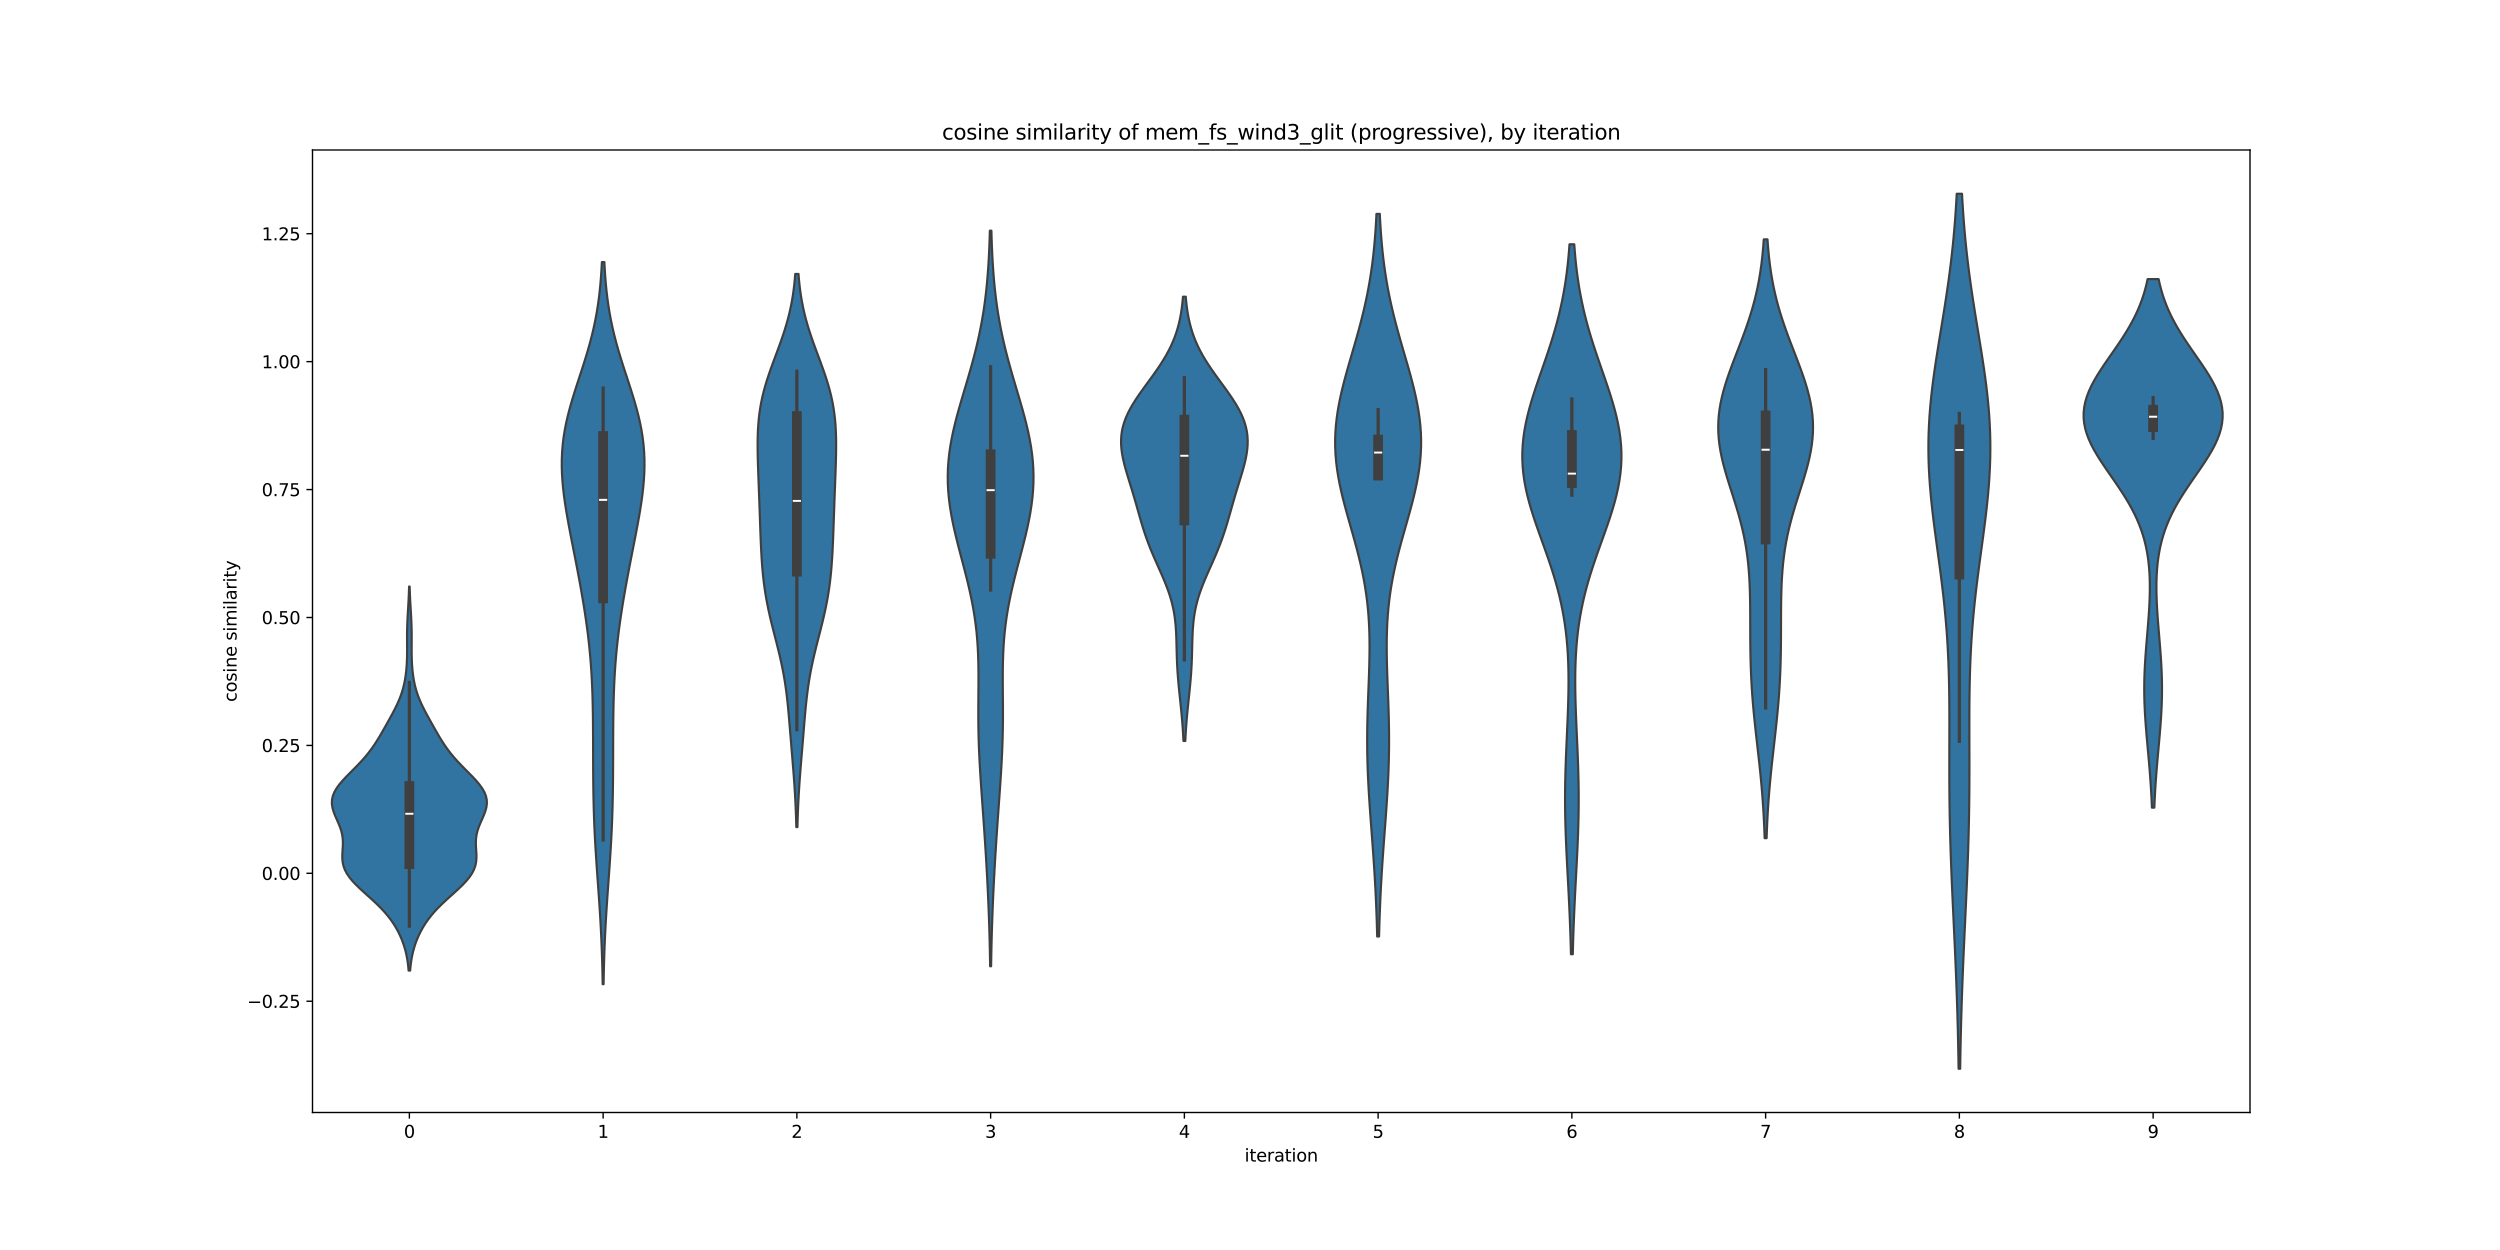 <?xml version="1.0" encoding="utf-8" standalone="no"?>
<!DOCTYPE svg PUBLIC "-//W3C//DTD SVG 1.1//EN"
  "http://www.w3.org/Graphics/SVG/1.1/DTD/svg11.dtd">
<svg xmlns:xlink="http://www.w3.org/1999/xlink" width="1440pt" height="720pt" viewBox="0 0 1440 720" xmlns="http://www.w3.org/2000/svg" version="1.1">
 <defs>
  <style type="text/css">*{stroke-linejoin: round; stroke-linecap: butt}</style>
 </defs>
 <g id="figure_1">
  <g id="patch_1">
   <path d="M 0 720 
L 1440 720 
L 1440 0 
L 0 0 
z
" style="fill: #ffffff"/>
  </g>
  <g id="axes_1">
   <g id="patch_2">
    <path d="M 180 640.8 
L 1296 640.8 
L 1296 86.4 
L 180 86.4 
z
" style="fill: #ffffff"/>
   </g>
   <g id="PolyCollection_1">
    <defs>
     <path id="mc63d483358" d="M 236.251 -160.95 
L 235.349 -160.95 
L 235.15 -163.184 
L 234.886 -165.419 
L 234.546 -167.653 
L 234.121 -169.888 
L 233.601 -172.122 
L 232.979 -174.357 
L 232.25 -176.591 
L 231.408 -178.825 
L 230.448 -181.06 
L 229.363 -183.294 
L 228.141 -185.529 
L 226.772 -187.763 
L 225.241 -189.998 
L 223.538 -192.232 
L 221.655 -194.467 
L 219.593 -196.701 
L 217.366 -198.936 
L 215.004 -201.17 
L 212.55 -203.405 
L 210.065 -205.639 
L 207.62 -207.874 
L 205.296 -210.108 
L 203.171 -212.343 
L 201.317 -214.577 
L 199.788 -216.812 
L 198.618 -219.046 
L 197.811 -221.281 
L 197.342 -223.515 
L 197.157 -225.75 
L 197.177 -227.984 
L 197.308 -230.219 
L 197.45 -232.453 
L 197.51 -234.688 
L 197.411 -236.922 
L 197.102 -239.157 
L 196.566 -241.391 
L 195.82 -243.625 
L 194.913 -245.86 
L 193.926 -248.094 
L 192.954 -250.329 
L 192.103 -252.563 
L 191.476 -254.798 
L 191.16 -257.032 
L 191.221 -259.267 
L 191.695 -261.501 
L 192.586 -263.736 
L 193.869 -265.97 
L 195.493 -268.205 
L 197.388 -270.439 
L 199.474 -272.674 
L 201.667 -274.908 
L 203.892 -277.143 
L 206.082 -279.377 
L 208.187 -281.612 
L 210.172 -283.846 
L 212.02 -286.081 
L 213.728 -288.315 
L 215.307 -290.55 
L 216.776 -292.784 
L 218.159 -295.019 
L 219.481 -297.253 
L 220.766 -299.488 
L 222.031 -301.722 
L 223.284 -303.957 
L 224.526 -306.191 
L 225.747 -308.426 
L 226.933 -310.66 
L 228.063 -312.894 
L 229.116 -315.129 
L 230.077 -317.363 
L 230.933 -319.598 
L 231.678 -321.832 
L 232.313 -324.067 
L 232.844 -326.301 
L 233.28 -328.536 
L 233.632 -330.77 
L 233.91 -333.005 
L 234.124 -335.239 
L 234.28 -337.474 
L 234.387 -339.708 
L 234.452 -341.943 
L 234.482 -344.177 
L 234.487 -346.412 
L 234.478 -348.646 
L 234.465 -350.881 
L 234.459 -353.115 
L 234.471 -355.35 
L 234.505 -357.584 
L 234.565 -359.819 
L 234.651 -362.053 
L 234.759 -364.288 
L 234.882 -366.522 
L 235.014 -368.757 
L 235.146 -370.991 
L 235.272 -373.226 
L 235.386 -375.46 
L 235.485 -377.695 
L 235.568 -379.929 
L 235.634 -382.163 
L 235.966 -382.163 
L 235.966 -382.163 
L 236.032 -379.929 
L 236.115 -377.695 
L 236.214 -375.46 
L 236.328 -373.226 
L 236.454 -370.991 
L 236.586 -368.757 
L 236.718 -366.522 
L 236.841 -364.288 
L 236.949 -362.053 
L 237.035 -359.819 
L 237.095 -357.584 
L 237.129 -355.35 
L 237.141 -353.115 
L 237.135 -350.881 
L 237.122 -348.646 
L 237.113 -346.412 
L 237.118 -344.177 
L 237.148 -341.943 
L 237.213 -339.708 
L 237.32 -337.474 
L 237.476 -335.239 
L 237.69 -333.005 
L 237.968 -330.77 
L 238.32 -328.536 
L 238.756 -326.301 
L 239.287 -324.067 
L 239.922 -321.832 
L 240.667 -319.598 
L 241.523 -317.363 
L 242.484 -315.129 
L 243.537 -312.894 
L 244.667 -310.66 
L 245.853 -308.426 
L 247.074 -306.191 
L 248.316 -303.957 
L 249.569 -301.722 
L 250.834 -299.488 
L 252.119 -297.253 
L 253.441 -295.019 
L 254.824 -292.784 
L 256.293 -290.55 
L 257.872 -288.315 
L 259.58 -286.081 
L 261.428 -283.846 
L 263.413 -281.612 
L 265.518 -279.377 
L 267.708 -277.143 
L 269.933 -274.908 
L 272.126 -272.674 
L 274.212 -270.439 
L 276.107 -268.205 
L 277.731 -265.97 
L 279.014 -263.736 
L 279.905 -261.501 
L 280.379 -259.267 
L 280.44 -257.032 
L 280.124 -254.798 
L 279.497 -252.563 
L 278.646 -250.329 
L 277.674 -248.094 
L 276.687 -245.86 
L 275.78 -243.625 
L 275.034 -241.391 
L 274.498 -239.157 
L 274.189 -236.922 
L 274.09 -234.688 
L 274.15 -232.453 
L 274.292 -230.219 
L 274.423 -227.984 
L 274.443 -225.75 
L 274.258 -223.515 
L 273.789 -221.281 
L 272.982 -219.046 
L 271.812 -216.812 
L 270.283 -214.577 
L 268.429 -212.343 
L 266.304 -210.108 
L 263.98 -207.874 
L 261.535 -205.639 
L 259.05 -203.405 
L 256.596 -201.17 
L 254.234 -198.936 
L 252.007 -196.701 
L 249.945 -194.467 
L 248.062 -192.232 
L 246.359 -189.998 
L 244.828 -187.763 
L 243.459 -185.529 
L 242.237 -183.294 
L 241.152 -181.06 
L 240.192 -178.825 
L 239.35 -176.591 
L 238.621 -174.357 
L 237.999 -172.122 
L 237.479 -169.888 
L 237.054 -167.653 
L 236.714 -165.419 
L 236.45 -163.184 
L 236.251 -160.95 
z
" style="stroke: #3f3f3f; stroke-width: 1.25"/>
    </defs>
    <g clip-path="url(#pe36d9fbc5f)">
     <use xlink:href="#mc63d483358" x="0" y="720" style="fill: #3274a1; stroke: #3f3f3f; stroke-width: 1.25"/>
    </g>
   </g>
   <g id="PolyCollection_2">
    <defs>
     <path id="m9b62c8f3ec" d="M 347.664 -153.101 
L 347.136 -153.101 
L 347.06 -157.303 
L 346.969 -161.504 
L 346.86 -165.705 
L 346.73 -169.907 
L 346.58 -174.108 
L 346.407 -178.31 
L 346.213 -182.511 
L 345.995 -186.712 
L 345.757 -190.914 
L 345.499 -195.115 
L 345.225 -199.317 
L 344.937 -203.518 
L 344.639 -207.719 
L 344.337 -211.921 
L 344.035 -216.122 
L 343.738 -220.324 
L 343.451 -224.525 
L 343.179 -228.726 
L 342.924 -232.928 
L 342.691 -237.129 
L 342.482 -241.33 
L 342.298 -245.532 
L 342.141 -249.733 
L 342.008 -253.935 
L 341.9 -258.136 
L 341.815 -262.337 
L 341.75 -266.539 
L 341.703 -270.74 
L 341.67 -274.942 
L 341.648 -279.143 
L 341.634 -283.344 
L 341.625 -287.546 
L 341.615 -291.747 
L 341.603 -295.949 
L 341.582 -300.15 
L 341.55 -304.351 
L 341.501 -308.553 
L 341.43 -312.754 
L 341.332 -316.956 
L 341.203 -321.157 
L 341.038 -325.358 
L 340.831 -329.56 
L 340.581 -333.761 
L 340.283 -337.962 
L 339.936 -342.164 
L 339.539 -346.365 
L 339.093 -350.567 
L 338.597 -354.768 
L 338.055 -358.969 
L 337.469 -363.171 
L 336.842 -367.372 
L 336.177 -371.574 
L 335.479 -375.775 
L 334.751 -379.976 
L 333.997 -384.178 
L 333.219 -388.379 
L 332.423 -392.581 
L 331.612 -396.782 
L 330.79 -400.983 
L 329.965 -405.185 
L 329.142 -409.386 
L 328.33 -413.588 
L 327.538 -417.789 
L 326.779 -421.99 
L 326.064 -426.192 
L 325.409 -430.393 
L 324.829 -434.594 
L 324.34 -438.796 
L 323.958 -442.997 
L 323.698 -447.199 
L 323.576 -451.4 
L 323.602 -455.601 
L 323.786 -459.803 
L 324.134 -464.004 
L 324.648 -468.206 
L 325.323 -472.407 
L 326.152 -476.608 
L 327.123 -480.81 
L 328.22 -485.011 
L 329.421 -489.213 
L 330.705 -493.414 
L 332.045 -497.615 
L 333.416 -501.817 
L 334.793 -506.018 
L 336.15 -510.22 
L 337.466 -514.421 
L 338.72 -518.622 
L 339.897 -522.824 
L 340.985 -527.025 
L 341.976 -531.226 
L 342.864 -535.428 
L 343.65 -539.629 
L 344.334 -543.831 
L 344.923 -548.032 
L 345.421 -552.233 
L 345.837 -556.435 
L 346.18 -560.636 
L 346.459 -564.838 
L 346.683 -569.039 
L 348.117 -569.039 
L 348.117 -569.039 
L 348.341 -564.838 
L 348.62 -560.636 
L 348.963 -556.435 
L 349.379 -552.233 
L 349.877 -548.032 
L 350.466 -543.831 
L 351.15 -539.629 
L 351.936 -535.428 
L 352.824 -531.226 
L 353.815 -527.025 
L 354.903 -522.824 
L 356.08 -518.622 
L 357.334 -514.421 
L 358.65 -510.22 
L 360.007 -506.018 
L 361.384 -501.817 
L 362.755 -497.615 
L 364.095 -493.414 
L 365.379 -489.213 
L 366.58 -485.011 
L 367.677 -480.81 
L 368.648 -476.608 
L 369.477 -472.407 
L 370.152 -468.206 
L 370.666 -464.004 
L 371.014 -459.803 
L 371.198 -455.601 
L 371.224 -451.4 
L 371.102 -447.199 
L 370.842 -442.997 
L 370.46 -438.796 
L 369.971 -434.594 
L 369.391 -430.393 
L 368.736 -426.192 
L 368.021 -421.99 
L 367.262 -417.789 
L 366.47 -413.588 
L 365.658 -409.386 
L 364.835 -405.185 
L 364.01 -400.983 
L 363.188 -396.782 
L 362.377 -392.581 
L 361.581 -388.379 
L 360.803 -384.178 
L 360.049 -379.976 
L 359.321 -375.775 
L 358.623 -371.574 
L 357.958 -367.372 
L 357.331 -363.171 
L 356.745 -358.969 
L 356.203 -354.768 
L 355.707 -350.567 
L 355.261 -346.365 
L 354.864 -342.164 
L 354.517 -337.962 
L 354.219 -333.761 
L 353.969 -329.56 
L 353.762 -325.358 
L 353.597 -321.157 
L 353.468 -316.956 
L 353.37 -312.754 
L 353.299 -308.553 
L 353.25 -304.351 
L 353.218 -300.15 
L 353.197 -295.949 
L 353.185 -291.747 
L 353.175 -287.546 
L 353.166 -283.344 
L 353.152 -279.143 
L 353.13 -274.942 
L 353.097 -270.74 
L 353.05 -266.539 
L 352.985 -262.337 
L 352.9 -258.136 
L 352.792 -253.935 
L 352.659 -249.733 
L 352.502 -245.532 
L 352.318 -241.33 
L 352.109 -237.129 
L 351.876 -232.928 
L 351.621 -228.726 
L 351.349 -224.525 
L 351.062 -220.324 
L 350.765 -216.122 
L 350.463 -211.921 
L 350.161 -207.719 
L 349.863 -203.518 
L 349.575 -199.317 
L 349.301 -195.115 
L 349.043 -190.914 
L 348.805 -186.712 
L 348.587 -182.511 
L 348.393 -178.31 
L 348.22 -174.108 
L 348.07 -169.907 
L 347.94 -165.705 
L 347.831 -161.504 
L 347.74 -157.303 
L 347.664 -153.101 
z
" style="stroke: #3f3f3f; stroke-width: 1.25"/>
    </defs>
    <g clip-path="url(#pe36d9fbc5f)">
     <use xlink:href="#m9b62c8f3ec" x="0" y="720" style="fill: #3274a1; stroke: #3f3f3f; stroke-width: 1.25"/>
    </g>
   </g>
   <g id="PolyCollection_3">
    <defs>
     <path id="m30ff89d218" d="M 459.321 -243.599 
L 458.679 -243.599 
L 458.593 -246.818 
L 458.491 -250.036 
L 458.369 -253.254 
L 458.229 -256.473 
L 458.069 -259.691 
L 457.889 -262.909 
L 457.69 -266.128 
L 457.473 -269.346 
L 457.24 -272.564 
L 456.993 -275.782 
L 456.737 -279.001 
L 456.473 -282.219 
L 456.205 -285.437 
L 455.936 -288.656 
L 455.668 -291.874 
L 455.402 -295.092 
L 455.137 -298.31 
L 454.872 -301.529 
L 454.603 -304.747 
L 454.325 -307.965 
L 454.032 -311.184 
L 453.716 -314.402 
L 453.37 -317.62 
L 452.986 -320.839 
L 452.557 -324.057 
L 452.076 -327.275 
L 451.541 -330.493 
L 450.948 -333.712 
L 450.299 -336.93 
L 449.599 -340.148 
L 448.852 -343.367 
L 448.068 -346.585 
L 447.258 -349.803 
L 446.434 -353.022 
L 445.609 -356.24 
L 444.796 -359.458 
L 444.009 -362.676 
L 443.257 -365.895 
L 442.551 -369.113 
L 441.897 -372.331 
L 441.301 -375.55 
L 440.766 -378.768 
L 440.291 -381.986 
L 439.876 -385.205 
L 439.516 -388.423 
L 439.207 -391.641 
L 438.943 -394.859 
L 438.719 -398.078 
L 438.527 -401.296 
L 438.361 -404.514 
L 438.215 -407.733 
L 438.084 -410.951 
L 437.963 -414.169 
L 437.848 -417.387 
L 437.736 -420.606 
L 437.624 -423.824 
L 437.511 -427.042 
L 437.396 -430.261 
L 437.278 -433.479 
L 437.158 -436.697 
L 437.036 -439.916 
L 436.913 -443.134 
L 436.793 -446.352 
L 436.679 -449.57 
L 436.575 -452.789 
L 436.487 -456.007 
L 436.421 -459.225 
L 436.387 -462.444 
L 436.393 -465.662 
L 436.451 -468.88 
L 436.57 -472.099 
L 436.762 -475.317 
L 437.038 -478.535 
L 437.406 -481.753 
L 437.875 -484.972 
L 438.448 -488.19 
L 439.129 -491.408 
L 439.914 -494.627 
L 440.799 -497.845 
L 441.776 -501.063 
L 442.831 -504.282 
L 443.95 -507.5 
L 445.114 -510.718 
L 446.306 -513.936 
L 447.506 -517.155 
L 448.693 -520.373 
L 449.851 -523.591 
L 450.961 -526.81 
L 452.01 -530.028 
L 452.987 -533.246 
L 453.884 -536.464 
L 454.694 -539.683 
L 455.416 -542.901 
L 456.051 -546.119 
L 456.601 -549.338 
L 457.071 -552.556 
L 457.466 -555.774 
L 457.795 -558.993 
L 458.065 -562.211 
L 459.935 -562.211 
L 459.935 -562.211 
L 460.205 -558.993 
L 460.534 -555.774 
L 460.929 -552.556 
L 461.399 -549.338 
L 461.949 -546.119 
L 462.584 -542.901 
L 463.306 -539.683 
L 464.116 -536.464 
L 465.013 -533.246 
L 465.99 -530.028 
L 467.039 -526.81 
L 468.149 -523.591 
L 469.307 -520.373 
L 470.494 -517.155 
L 471.694 -513.936 
L 472.886 -510.718 
L 474.05 -507.5 
L 475.169 -504.282 
L 476.224 -501.063 
L 477.201 -497.845 
L 478.086 -494.627 
L 478.871 -491.408 
L 479.552 -488.19 
L 480.125 -484.972 
L 480.594 -481.753 
L 480.962 -478.535 
L 481.238 -475.317 
L 481.43 -472.099 
L 481.549 -468.88 
L 481.607 -465.662 
L 481.613 -462.444 
L 481.579 -459.225 
L 481.513 -456.007 
L 481.425 -452.789 
L 481.321 -449.57 
L 481.207 -446.352 
L 481.087 -443.134 
L 480.964 -439.916 
L 480.842 -436.697 
L 480.722 -433.479 
L 480.604 -430.261 
L 480.489 -427.042 
L 480.376 -423.824 
L 480.264 -420.606 
L 480.152 -417.387 
L 480.037 -414.169 
L 479.916 -410.951 
L 479.785 -407.733 
L 479.639 -404.514 
L 479.473 -401.296 
L 479.281 -398.078 
L 479.057 -394.859 
L 478.793 -391.641 
L 478.484 -388.423 
L 478.124 -385.205 
L 477.709 -381.986 
L 477.234 -378.768 
L 476.699 -375.55 
L 476.103 -372.331 
L 475.449 -369.113 
L 474.743 -365.895 
L 473.991 -362.676 
L 473.204 -359.458 
L 472.391 -356.24 
L 471.566 -353.022 
L 470.742 -349.803 
L 469.932 -346.585 
L 469.148 -343.367 
L 468.401 -340.148 
L 467.701 -336.93 
L 467.052 -333.712 
L 466.459 -330.493 
L 465.924 -327.275 
L 465.443 -324.057 
L 465.014 -320.839 
L 464.63 -317.62 
L 464.284 -314.402 
L 463.968 -311.184 
L 463.675 -307.965 
L 463.397 -304.747 
L 463.128 -301.529 
L 462.863 -298.31 
L 462.598 -295.092 
L 462.332 -291.874 
L 462.064 -288.656 
L 461.795 -285.437 
L 461.527 -282.219 
L 461.263 -279.001 
L 461.007 -275.782 
L 460.76 -272.564 
L 460.527 -269.346 
L 460.31 -266.128 
L 460.111 -262.909 
L 459.931 -259.691 
L 459.771 -256.473 
L 459.631 -253.254 
L 459.509 -250.036 
L 459.407 -246.818 
L 459.321 -243.599 
z
" style="stroke: #3f3f3f; stroke-width: 1.25"/>
    </defs>
    <g clip-path="url(#pe36d9fbc5f)">
     <use xlink:href="#m30ff89d218" x="0" y="720" style="fill: #3274a1; stroke: #3f3f3f; stroke-width: 1.25"/>
    </g>
   </g>
   <g id="PolyCollection_4">
    <defs>
     <path id="mbd2bf5bf86" d="M 570.881 -163.431 
L 570.319 -163.431 
L 570.25 -167.711 
L 570.169 -171.991 
L 570.075 -176.271 
L 569.967 -180.55 
L 569.845 -184.83 
L 569.707 -189.11 
L 569.555 -193.39 
L 569.387 -197.67 
L 569.205 -201.95 
L 569.008 -206.229 
L 568.798 -210.509 
L 568.575 -214.789 
L 568.34 -219.069 
L 568.094 -223.349 
L 567.836 -227.628 
L 567.568 -231.908 
L 567.29 -236.188 
L 567.003 -240.468 
L 566.709 -244.748 
L 566.408 -249.027 
L 566.102 -253.307 
L 565.795 -257.587 
L 565.489 -261.867 
L 565.188 -266.147 
L 564.897 -270.426 
L 564.622 -274.706 
L 564.368 -278.986 
L 564.14 -283.266 
L 563.943 -287.546 
L 563.781 -291.825 
L 563.656 -296.105 
L 563.569 -300.385 
L 563.518 -304.665 
L 563.5 -308.945 
L 563.509 -313.225 
L 563.535 -317.504 
L 563.568 -321.784 
L 563.595 -326.064 
L 563.603 -330.344 
L 563.577 -334.624 
L 563.502 -338.903 
L 563.365 -343.183 
L 563.153 -347.463 
L 562.856 -351.743 
L 562.466 -356.023 
L 561.976 -360.302 
L 561.385 -364.582 
L 560.693 -368.862 
L 559.904 -373.142 
L 559.025 -377.422 
L 558.066 -381.701 
L 557.041 -385.981 
L 555.963 -390.261 
L 554.85 -394.541 
L 553.721 -398.821 
L 552.596 -403.101 
L 551.496 -407.38 
L 550.44 -411.66 
L 549.451 -415.94 
L 548.549 -420.22 
L 547.753 -424.5 
L 547.08 -428.779 
L 546.547 -433.059 
L 546.165 -437.339 
L 545.945 -441.619 
L 545.894 -445.899 
L 546.014 -450.178 
L 546.305 -454.458 
L 546.762 -458.738 
L 547.377 -463.018 
L 548.138 -467.298 
L 549.03 -471.577 
L 550.037 -475.857 
L 551.138 -480.137 
L 552.313 -484.417 
L 553.542 -488.697 
L 554.804 -492.976 
L 556.077 -497.256 
L 557.345 -501.536 
L 558.589 -505.816 
L 559.794 -510.096 
L 560.948 -514.376 
L 562.042 -518.655 
L 563.066 -522.935 
L 564.016 -527.215 
L 564.888 -531.495 
L 565.681 -535.775 
L 566.396 -540.054 
L 567.034 -544.334 
L 567.598 -548.614 
L 568.093 -552.894 
L 568.522 -557.174 
L 568.892 -561.453 
L 569.208 -565.733 
L 569.475 -570.013 
L 569.699 -574.293 
L 569.884 -578.573 
L 570.036 -582.852 
L 570.16 -587.132 
L 571.04 -587.132 
L 571.04 -587.132 
L 571.164 -582.852 
L 571.316 -578.573 
L 571.501 -574.293 
L 571.725 -570.013 
L 571.992 -565.733 
L 572.308 -561.453 
L 572.678 -557.174 
L 573.107 -552.894 
L 573.602 -548.614 
L 574.166 -544.334 
L 574.804 -540.054 
L 575.519 -535.775 
L 576.312 -531.495 
L 577.184 -527.215 
L 578.134 -522.935 
L 579.158 -518.655 
L 580.252 -514.376 
L 581.406 -510.096 
L 582.611 -505.816 
L 583.855 -501.536 
L 585.123 -497.256 
L 586.396 -492.976 
L 587.658 -488.697 
L 588.887 -484.417 
L 590.062 -480.137 
L 591.163 -475.857 
L 592.17 -471.577 
L 593.062 -467.298 
L 593.823 -463.018 
L 594.438 -458.738 
L 594.895 -454.458 
L 595.186 -450.178 
L 595.306 -445.899 
L 595.255 -441.619 
L 595.035 -437.339 
L 594.653 -433.059 
L 594.12 -428.779 
L 593.447 -424.5 
L 592.651 -420.22 
L 591.749 -415.94 
L 590.76 -411.66 
L 589.704 -407.38 
L 588.604 -403.101 
L 587.479 -398.821 
L 586.35 -394.541 
L 585.237 -390.261 
L 584.159 -385.981 
L 583.134 -381.701 
L 582.175 -377.422 
L 581.296 -373.142 
L 580.507 -368.862 
L 579.815 -364.582 
L 579.224 -360.302 
L 578.734 -356.023 
L 578.344 -351.743 
L 578.047 -347.463 
L 577.835 -343.183 
L 577.698 -338.903 
L 577.623 -334.624 
L 577.597 -330.344 
L 577.605 -326.064 
L 577.632 -321.784 
L 577.665 -317.504 
L 577.691 -313.225 
L 577.7 -308.945 
L 577.682 -304.665 
L 577.631 -300.385 
L 577.544 -296.105 
L 577.419 -291.825 
L 577.257 -287.546 
L 577.06 -283.266 
L 576.832 -278.986 
L 576.578 -274.706 
L 576.303 -270.426 
L 576.012 -266.147 
L 575.711 -261.867 
L 575.405 -257.587 
L 575.098 -253.307 
L 574.792 -249.027 
L 574.491 -244.748 
L 574.197 -240.468 
L 573.91 -236.188 
L 573.632 -231.908 
L 573.364 -227.628 
L 573.106 -223.349 
L 572.86 -219.069 
L 572.625 -214.789 
L 572.402 -210.509 
L 572.192 -206.229 
L 571.995 -201.95 
L 571.813 -197.67 
L 571.645 -193.39 
L 571.493 -189.11 
L 571.355 -184.83 
L 571.233 -180.55 
L 571.125 -176.271 
L 571.031 -171.991 
L 570.95 -167.711 
L 570.881 -163.431 
z
" style="stroke: #3f3f3f; stroke-width: 1.25"/>
    </defs>
    <g clip-path="url(#pe36d9fbc5f)">
     <use xlink:href="#mbd2bf5bf86" x="0" y="720" style="fill: #3274a1; stroke: #3f3f3f; stroke-width: 1.25"/>
    </g>
   </g>
   <g id="PolyCollection_5">
    <defs>
     <path id="m563ca6e236" d="M 682.736 -293.196 
L 681.664 -293.196 
L 681.535 -295.781 
L 681.385 -298.366 
L 681.213 -300.951 
L 681.02 -303.536 
L 680.806 -306.121 
L 680.573 -308.706 
L 680.323 -311.291 
L 680.061 -313.876 
L 679.792 -316.461 
L 679.52 -319.046 
L 679.252 -321.631 
L 678.993 -324.216 
L 678.75 -326.801 
L 678.529 -329.386 
L 678.332 -331.971 
L 678.164 -334.556 
L 678.024 -337.141 
L 677.912 -339.726 
L 677.824 -342.311 
L 677.753 -344.896 
L 677.692 -347.481 
L 677.628 -350.066 
L 677.551 -352.651 
L 677.447 -355.236 
L 677.3 -357.821 
L 677.099 -360.406 
L 676.828 -362.991 
L 676.476 -365.576 
L 676.035 -368.161 
L 675.497 -370.746 
L 674.859 -373.331 
L 674.122 -375.916 
L 673.289 -378.501 
L 672.369 -381.086 
L 671.37 -383.671 
L 670.309 -386.256 
L 669.199 -388.841 
L 668.058 -391.426 
L 666.903 -394.011 
L 665.752 -396.596 
L 664.62 -399.181 
L 663.52 -401.766 
L 662.463 -404.351 
L 661.456 -406.936 
L 660.502 -409.521 
L 659.602 -412.106 
L 658.752 -414.691 
L 657.945 -417.276 
L 657.173 -419.861 
L 656.425 -422.446 
L 655.69 -425.031 
L 654.959 -427.616 
L 654.223 -430.201 
L 653.474 -432.786 
L 652.709 -435.371 
L 651.928 -437.956 
L 651.135 -440.541 
L 650.337 -443.126 
L 649.545 -445.711 
L 648.776 -448.296 
L 648.047 -450.881 
L 647.379 -453.466 
L 646.794 -456.051 
L 646.314 -458.636 
L 645.963 -461.221 
L 645.761 -463.806 
L 645.726 -466.391 
L 645.876 -468.976 
L 646.22 -471.561 
L 646.767 -474.146 
L 647.518 -476.731 
L 648.47 -479.316 
L 649.614 -481.901 
L 650.936 -484.486 
L 652.418 -487.071 
L 654.037 -489.656 
L 655.766 -492.241 
L 657.58 -494.826 
L 659.446 -497.411 
L 661.337 -499.996 
L 663.224 -502.581 
L 665.079 -505.166 
L 666.879 -507.751 
L 668.603 -510.336 
L 670.233 -512.921 
L 671.755 -515.506 
L 673.161 -518.091 
L 674.443 -520.676 
L 675.601 -523.261 
L 676.634 -525.846 
L 677.546 -528.431 
L 678.342 -531.016 
L 679.031 -533.601 
L 679.62 -536.186 
L 680.118 -538.771 
L 680.535 -541.356 
L 680.881 -543.941 
L 681.165 -546.526 
L 681.396 -549.111 
L 683.004 -549.111 
L 683.004 -549.111 
L 683.235 -546.526 
L 683.519 -543.941 
L 683.865 -541.356 
L 684.282 -538.771 
L 684.78 -536.186 
L 685.369 -533.601 
L 686.058 -531.016 
L 686.854 -528.431 
L 687.766 -525.846 
L 688.799 -523.261 
L 689.957 -520.676 
L 691.239 -518.091 
L 692.645 -515.506 
L 694.167 -512.921 
L 695.797 -510.336 
L 697.521 -507.751 
L 699.321 -505.166 
L 701.176 -502.581 
L 703.063 -499.996 
L 704.954 -497.411 
L 706.82 -494.826 
L 708.634 -492.241 
L 710.363 -489.656 
L 711.982 -487.071 
L 713.464 -484.486 
L 714.786 -481.901 
L 715.93 -479.316 
L 716.882 -476.731 
L 717.633 -474.146 
L 718.18 -471.561 
L 718.524 -468.976 
L 718.674 -466.391 
L 718.639 -463.806 
L 718.437 -461.221 
L 718.086 -458.636 
L 717.606 -456.051 
L 717.021 -453.466 
L 716.353 -450.881 
L 715.624 -448.296 
L 714.855 -445.711 
L 714.063 -443.126 
L 713.265 -440.541 
L 712.472 -437.956 
L 711.691 -435.371 
L 710.926 -432.786 
L 710.177 -430.201 
L 709.441 -427.616 
L 708.71 -425.031 
L 707.975 -422.446 
L 707.227 -419.861 
L 706.455 -417.276 
L 705.648 -414.691 
L 704.798 -412.106 
L 703.898 -409.521 
L 702.944 -406.936 
L 701.937 -404.351 
L 700.88 -401.766 
L 699.78 -399.181 
L 698.648 -396.596 
L 697.497 -394.011 
L 696.342 -391.426 
L 695.201 -388.841 
L 694.091 -386.256 
L 693.03 -383.671 
L 692.031 -381.086 
L 691.111 -378.501 
L 690.278 -375.916 
L 689.541 -373.331 
L 688.903 -370.746 
L 688.365 -368.161 
L 687.924 -365.576 
L 687.572 -362.991 
L 687.301 -360.406 
L 687.1 -357.821 
L 686.953 -355.236 
L 686.849 -352.651 
L 686.772 -350.066 
L 686.708 -347.481 
L 686.647 -344.896 
L 686.576 -342.311 
L 686.488 -339.726 
L 686.376 -337.141 
L 686.236 -334.556 
L 686.068 -331.971 
L 685.871 -329.386 
L 685.65 -326.801 
L 685.407 -324.216 
L 685.148 -321.631 
L 684.88 -319.046 
L 684.608 -316.461 
L 684.339 -313.876 
L 684.077 -311.291 
L 683.827 -308.706 
L 683.594 -306.121 
L 683.38 -303.536 
L 683.187 -300.951 
L 683.015 -298.366 
L 682.865 -295.781 
L 682.736 -293.196 
z
" style="stroke: #3f3f3f; stroke-width: 1.25"/>
    </defs>
    <g clip-path="url(#pe36d9fbc5f)">
     <use xlink:href="#m563ca6e236" x="0" y="720" style="fill: #3274a1; stroke: #3f3f3f; stroke-width: 1.25"/>
    </g>
   </g>
   <g id="PolyCollection_6">
    <defs>
     <path id="m0145c1ecf1" d="M 794.345 -180.578 
L 793.255 -180.578 
L 793.146 -184.783 
L 793.021 -188.987 
L 792.878 -193.192 
L 792.717 -197.396 
L 792.537 -201.6 
L 792.338 -205.805 
L 792.119 -210.009 
L 791.881 -214.214 
L 791.625 -218.418 
L 791.352 -222.623 
L 791.064 -226.827 
L 790.764 -231.032 
L 790.455 -235.236 
L 790.14 -239.44 
L 789.824 -243.645 
L 789.51 -247.849 
L 789.203 -252.054 
L 788.909 -256.258 
L 788.631 -260.463 
L 788.375 -264.667 
L 788.145 -268.872 
L 787.946 -273.076 
L 787.78 -277.281 
L 787.65 -281.485 
L 787.558 -285.689 
L 787.505 -289.894 
L 787.492 -294.098 
L 787.516 -298.303 
L 787.575 -302.507 
L 787.666 -306.712 
L 787.784 -310.916 
L 787.923 -315.121 
L 788.078 -319.325 
L 788.239 -323.529 
L 788.399 -327.734 
L 788.549 -331.938 
L 788.679 -336.143 
L 788.78 -340.347 
L 788.842 -344.552 
L 788.854 -348.756 
L 788.807 -352.961 
L 788.693 -357.165 
L 788.503 -361.369 
L 788.229 -365.574 
L 787.867 -369.778 
L 787.411 -373.983 
L 786.858 -378.187 
L 786.207 -382.392 
L 785.461 -386.596 
L 784.621 -390.801 
L 783.695 -395.005 
L 782.689 -399.21 
L 781.616 -403.414 
L 780.488 -407.618 
L 779.319 -411.823 
L 778.128 -416.027 
L 776.933 -420.232 
L 775.754 -424.436 
L 774.611 -428.641 
L 773.525 -432.845 
L 772.518 -437.05 
L 771.607 -441.254 
L 770.812 -445.458 
L 770.149 -449.663 
L 769.631 -453.867 
L 769.268 -458.072 
L 769.069 -462.276 
L 769.036 -466.481 
L 769.171 -470.685 
L 769.471 -474.89 
L 769.929 -479.094 
L 770.535 -483.298 
L 771.278 -487.503 
L 772.143 -491.707 
L 773.113 -495.912 
L 774.172 -500.116 
L 775.299 -504.321 
L 776.477 -508.525 
L 777.686 -512.73 
L 778.91 -516.934 
L 780.131 -521.139 
L 781.334 -525.343 
L 782.505 -529.547 
L 783.633 -533.752 
L 784.708 -537.956 
L 785.722 -542.161 
L 786.67 -546.365 
L 787.547 -550.57 
L 788.352 -554.774 
L 789.084 -558.979 
L 789.744 -563.183 
L 790.335 -567.387 
L 790.859 -571.592 
L 791.32 -575.796 
L 791.722 -580.001 
L 792.07 -584.205 
L 792.37 -588.41 
L 792.625 -592.614 
L 792.841 -596.819 
L 794.759 -596.819 
L 794.759 -596.819 
L 794.975 -592.614 
L 795.23 -588.41 
L 795.53 -584.205 
L 795.878 -580.001 
L 796.28 -575.796 
L 796.741 -571.592 
L 797.265 -567.387 
L 797.856 -563.183 
L 798.516 -558.979 
L 799.248 -554.774 
L 800.053 -550.57 
L 800.93 -546.365 
L 801.878 -542.161 
L 802.892 -537.956 
L 803.967 -533.752 
L 805.095 -529.547 
L 806.266 -525.343 
L 807.469 -521.139 
L 808.69 -516.934 
L 809.914 -512.73 
L 811.123 -508.525 
L 812.301 -504.321 
L 813.428 -500.116 
L 814.487 -495.912 
L 815.457 -491.707 
L 816.322 -487.503 
L 817.065 -483.298 
L 817.671 -479.094 
L 818.129 -474.89 
L 818.429 -470.685 
L 818.564 -466.481 
L 818.531 -462.276 
L 818.332 -458.072 
L 817.969 -453.867 
L 817.451 -449.663 
L 816.788 -445.458 
L 815.993 -441.254 
L 815.082 -437.05 
L 814.075 -432.845 
L 812.989 -428.641 
L 811.846 -424.436 
L 810.667 -420.232 
L 809.472 -416.027 
L 808.281 -411.823 
L 807.112 -407.618 
L 805.984 -403.414 
L 804.911 -399.21 
L 803.905 -395.005 
L 802.979 -390.801 
L 802.139 -386.596 
L 801.393 -382.392 
L 800.742 -378.187 
L 800.189 -373.983 
L 799.733 -369.778 
L 799.371 -365.574 
L 799.097 -361.369 
L 798.907 -357.165 
L 798.793 -352.961 
L 798.746 -348.756 
L 798.758 -344.552 
L 798.82 -340.347 
L 798.921 -336.143 
L 799.051 -331.938 
L 799.201 -327.734 
L 799.361 -323.529 
L 799.522 -319.325 
L 799.677 -315.121 
L 799.816 -310.916 
L 799.934 -306.712 
L 800.025 -302.507 
L 800.084 -298.303 
L 800.108 -294.098 
L 800.095 -289.894 
L 800.042 -285.689 
L 799.95 -281.485 
L 799.82 -277.281 
L 799.654 -273.076 
L 799.455 -268.872 
L 799.225 -264.667 
L 798.969 -260.463 
L 798.691 -256.258 
L 798.397 -252.054 
L 798.09 -247.849 
L 797.776 -243.645 
L 797.46 -239.44 
L 797.145 -235.236 
L 796.836 -231.032 
L 796.536 -226.827 
L 796.248 -222.623 
L 795.975 -218.418 
L 795.719 -214.214 
L 795.481 -210.009 
L 795.262 -205.805 
L 795.063 -201.6 
L 794.883 -197.396 
L 794.722 -193.192 
L 794.579 -188.987 
L 794.454 -184.783 
L 794.345 -180.578 
z
" style="stroke: #3f3f3f; stroke-width: 1.25"/>
    </defs>
    <g clip-path="url(#pe36d9fbc5f)">
     <use xlink:href="#m0145c1ecf1" x="0" y="720" style="fill: #3274a1; stroke: #3f3f3f; stroke-width: 1.25"/>
    </g>
   </g>
   <g id="PolyCollection_7">
    <defs>
     <path id="mb1b705792e" d="M 905.931 -170.368 
L 904.869 -170.368 
L 904.764 -174.499 
L 904.644 -178.629 
L 904.509 -182.76 
L 904.36 -186.89 
L 904.195 -191.021 
L 904.017 -195.151 
L 903.826 -199.282 
L 903.623 -203.412 
L 903.412 -207.543 
L 903.195 -211.673 
L 902.975 -215.804 
L 902.755 -219.934 
L 902.541 -224.065 
L 902.335 -228.195 
L 902.143 -232.325 
L 901.968 -236.456 
L 901.815 -240.586 
L 901.687 -244.717 
L 901.587 -248.847 
L 901.517 -252.978 
L 901.48 -257.108 
L 901.476 -261.239 
L 901.504 -265.369 
L 901.565 -269.5 
L 901.655 -273.63 
L 901.772 -277.761 
L 901.913 -281.891 
L 902.073 -286.022 
L 902.247 -290.152 
L 902.429 -294.283 
L 902.615 -298.413 
L 902.798 -302.543 
L 902.971 -306.674 
L 903.128 -310.804 
L 903.262 -314.935 
L 903.368 -319.065 
L 903.438 -323.196 
L 903.466 -327.326 
L 903.444 -331.457 
L 903.366 -335.587 
L 903.226 -339.718 
L 903.015 -343.848 
L 902.729 -347.979 
L 902.36 -352.109 
L 901.903 -356.24 
L 901.352 -360.37 
L 900.703 -364.501 
L 899.953 -368.631 
L 899.1 -372.761 
L 898.145 -376.892 
L 897.089 -381.022 
L 895.937 -385.153 
L 894.696 -389.283 
L 893.376 -393.414 
L 891.991 -397.544 
L 890.554 -401.675 
L 889.084 -405.805 
L 887.6 -409.936 
L 886.126 -414.066 
L 884.684 -418.197 
L 883.298 -422.327 
L 881.993 -426.458 
L 880.792 -430.588 
L 879.718 -434.719 
L 878.79 -438.849 
L 878.027 -442.979 
L 877.444 -447.11 
L 877.051 -451.24 
L 876.856 -455.371 
L 876.862 -459.501 
L 877.067 -463.632 
L 877.467 -467.762 
L 878.052 -471.893 
L 878.81 -476.023 
L 879.725 -480.154 
L 880.778 -484.284 
L 881.95 -488.415 
L 883.219 -492.545 
L 884.563 -496.676 
L 885.959 -500.806 
L 887.386 -504.937 
L 888.822 -509.067 
L 890.249 -513.197 
L 891.648 -517.328 
L 893.004 -521.458 
L 894.303 -525.589 
L 895.536 -529.719 
L 896.692 -533.85 
L 897.768 -537.98 
L 898.757 -542.111 
L 899.66 -546.241 
L 900.475 -550.372 
L 901.205 -554.502 
L 901.852 -558.633 
L 902.422 -562.763 
L 902.918 -566.894 
L 903.347 -571.024 
L 903.714 -575.155 
L 904.026 -579.285 
L 906.774 -579.285 
L 906.774 -579.285 
L 907.086 -575.155 
L 907.453 -571.024 
L 907.882 -566.894 
L 908.378 -562.763 
L 908.948 -558.633 
L 909.595 -554.502 
L 910.325 -550.372 
L 911.14 -546.241 
L 912.043 -542.111 
L 913.032 -537.98 
L 914.108 -533.85 
L 915.264 -529.719 
L 916.497 -525.589 
L 917.796 -521.458 
L 919.152 -517.328 
L 920.551 -513.197 
L 921.978 -509.067 
L 923.414 -504.937 
L 924.841 -500.806 
L 926.237 -496.676 
L 927.581 -492.545 
L 928.85 -488.415 
L 930.022 -484.284 
L 931.075 -480.154 
L 931.99 -476.023 
L 932.748 -471.893 
L 933.333 -467.762 
L 933.733 -463.632 
L 933.938 -459.501 
L 933.944 -455.371 
L 933.749 -451.24 
L 933.356 -447.11 
L 932.773 -442.979 
L 932.01 -438.849 
L 931.082 -434.719 
L 930.008 -430.588 
L 928.807 -426.458 
L 927.502 -422.327 
L 926.116 -418.197 
L 924.674 -414.066 
L 923.2 -409.936 
L 921.716 -405.805 
L 920.246 -401.675 
L 918.809 -397.544 
L 917.424 -393.414 
L 916.104 -389.283 
L 914.863 -385.153 
L 913.711 -381.022 
L 912.655 -376.892 
L 911.7 -372.761 
L 910.847 -368.631 
L 910.097 -364.501 
L 909.448 -360.37 
L 908.897 -356.24 
L 908.44 -352.109 
L 908.071 -347.979 
L 907.785 -343.848 
L 907.574 -339.718 
L 907.434 -335.587 
L 907.356 -331.457 
L 907.334 -327.326 
L 907.362 -323.196 
L 907.432 -319.065 
L 907.538 -314.935 
L 907.672 -310.804 
L 907.829 -306.674 
L 908.002 -302.543 
L 908.185 -298.413 
L 908.371 -294.283 
L 908.553 -290.152 
L 908.727 -286.022 
L 908.887 -281.891 
L 909.028 -277.761 
L 909.145 -273.63 
L 909.235 -269.5 
L 909.296 -265.369 
L 909.324 -261.239 
L 909.32 -257.108 
L 909.283 -252.978 
L 909.213 -248.847 
L 909.113 -244.717 
L 908.985 -240.586 
L 908.832 -236.456 
L 908.657 -232.325 
L 908.465 -228.195 
L 908.259 -224.065 
L 908.045 -219.934 
L 907.825 -215.804 
L 907.605 -211.673 
L 907.388 -207.543 
L 907.177 -203.412 
L 906.974 -199.282 
L 906.783 -195.151 
L 906.605 -191.021 
L 906.44 -186.89 
L 906.291 -182.76 
L 906.156 -178.629 
L 906.036 -174.499 
L 905.931 -170.368 
z
" style="stroke: #3f3f3f; stroke-width: 1.25"/>
    </defs>
    <g clip-path="url(#pe36d9fbc5f)">
     <use xlink:href="#mb1b705792e" x="0" y="720" style="fill: #3274a1; stroke: #3f3f3f; stroke-width: 1.25"/>
    </g>
   </g>
   <g id="PolyCollection_8">
    <defs>
     <path id="mee81d2ef58" d="M 1017.57 -237.216 
L 1016.43 -237.216 
L 1016.307 -240.7 
L 1016.165 -244.184 
L 1016.002 -247.668 
L 1015.816 -251.152 
L 1015.606 -254.636 
L 1015.373 -258.12 
L 1015.114 -261.604 
L 1014.832 -265.088 
L 1014.526 -268.572 
L 1014.198 -272.056 
L 1013.85 -275.54 
L 1013.485 -279.024 
L 1013.106 -282.507 
L 1012.717 -285.991 
L 1012.322 -289.475 
L 1011.925 -292.959 
L 1011.531 -296.443 
L 1011.145 -299.927 
L 1010.771 -303.411 
L 1010.413 -306.895 
L 1010.076 -310.379 
L 1009.762 -313.863 
L 1009.475 -317.347 
L 1009.217 -320.831 
L 1008.988 -324.315 
L 1008.79 -327.799 
L 1008.622 -331.283 
L 1008.484 -334.766 
L 1008.373 -338.25 
L 1008.288 -341.734 
L 1008.226 -345.218 
L 1008.183 -348.702 
L 1008.156 -352.186 
L 1008.141 -355.67 
L 1008.133 -359.154 
L 1008.127 -362.638 
L 1008.116 -366.122 
L 1008.096 -369.606 
L 1008.058 -373.09 
L 1007.997 -376.574 
L 1007.905 -380.058 
L 1007.774 -383.542 
L 1007.597 -387.025 
L 1007.364 -390.509 
L 1007.07 -393.993 
L 1006.706 -397.477 
L 1006.267 -400.961 
L 1005.748 -404.445 
L 1005.145 -407.929 
L 1004.457 -411.413 
L 1003.685 -414.897 
L 1002.832 -418.381 
L 1001.905 -421.865 
L 1000.912 -425.349 
L 999.865 -428.833 
L 998.778 -432.317 
L 997.669 -435.801 
L 996.556 -439.284 
L 995.459 -442.768 
L 994.4 -446.252 
L 993.4 -449.736 
L 992.483 -453.22 
L 991.667 -456.704 
L 990.971 -460.188 
L 990.414 -463.672 
L 990.008 -467.156 
L 989.764 -470.64 
L 989.69 -474.124 
L 989.79 -477.608 
L 990.062 -481.092 
L 990.504 -484.576 
L 991.108 -488.06 
L 991.862 -491.543 
L 992.754 -495.027 
L 993.768 -498.511 
L 994.886 -501.995 
L 996.089 -505.479 
L 997.357 -508.963 
L 998.672 -512.447 
L 1000.012 -515.931 
L 1001.359 -519.415 
L 1002.696 -522.899 
L 1004.008 -526.383 
L 1005.279 -529.867 
L 1006.498 -533.351 
L 1007.654 -536.835 
L 1008.741 -540.319 
L 1009.752 -543.802 
L 1010.684 -547.286 
L 1011.534 -550.77 
L 1012.304 -554.254 
L 1012.994 -557.738 
L 1013.607 -561.222 
L 1014.147 -564.706 
L 1014.619 -568.19 
L 1015.027 -571.674 
L 1015.378 -575.158 
L 1015.676 -578.642 
L 1015.927 -582.126 
L 1018.073 -582.126 
L 1018.073 -582.126 
L 1018.324 -578.642 
L 1018.622 -575.158 
L 1018.973 -571.674 
L 1019.381 -568.19 
L 1019.853 -564.706 
L 1020.393 -561.222 
L 1021.006 -557.738 
L 1021.696 -554.254 
L 1022.466 -550.77 
L 1023.316 -547.286 
L 1024.248 -543.802 
L 1025.259 -540.319 
L 1026.346 -536.835 
L 1027.502 -533.351 
L 1028.721 -529.867 
L 1029.992 -526.383 
L 1031.304 -522.899 
L 1032.641 -519.415 
L 1033.988 -515.931 
L 1035.328 -512.447 
L 1036.643 -508.963 
L 1037.911 -505.479 
L 1039.114 -501.995 
L 1040.232 -498.511 
L 1041.246 -495.027 
L 1042.138 -491.543 
L 1042.892 -488.06 
L 1043.496 -484.576 
L 1043.938 -481.092 
L 1044.21 -477.608 
L 1044.31 -474.124 
L 1044.236 -470.64 
L 1043.992 -467.156 
L 1043.586 -463.672 
L 1043.029 -460.188 
L 1042.333 -456.704 
L 1041.517 -453.22 
L 1040.6 -449.736 
L 1039.6 -446.252 
L 1038.541 -442.768 
L 1037.444 -439.284 
L 1036.331 -435.801 
L 1035.222 -432.317 
L 1034.135 -428.833 
L 1033.088 -425.349 
L 1032.095 -421.865 
L 1031.168 -418.381 
L 1030.315 -414.897 
L 1029.543 -411.413 
L 1028.855 -407.929 
L 1028.252 -404.445 
L 1027.733 -400.961 
L 1027.294 -397.477 
L 1026.93 -393.993 
L 1026.636 -390.509 
L 1026.403 -387.025 
L 1026.226 -383.542 
L 1026.095 -380.058 
L 1026.003 -376.574 
L 1025.942 -373.09 
L 1025.904 -369.606 
L 1025.884 -366.122 
L 1025.873 -362.638 
L 1025.867 -359.154 
L 1025.859 -355.67 
L 1025.844 -352.186 
L 1025.817 -348.702 
L 1025.774 -345.218 
L 1025.712 -341.734 
L 1025.627 -338.25 
L 1025.516 -334.766 
L 1025.378 -331.283 
L 1025.21 -327.799 
L 1025.012 -324.315 
L 1024.783 -320.831 
L 1024.525 -317.347 
L 1024.238 -313.863 
L 1023.924 -310.379 
L 1023.587 -306.895 
L 1023.229 -303.411 
L 1022.855 -299.927 
L 1022.469 -296.443 
L 1022.075 -292.959 
L 1021.678 -289.475 
L 1021.283 -285.991 
L 1020.894 -282.507 
L 1020.515 -279.024 
L 1020.15 -275.54 
L 1019.802 -272.056 
L 1019.474 -268.572 
L 1019.168 -265.088 
L 1018.886 -261.604 
L 1018.627 -258.12 
L 1018.394 -254.636 
L 1018.184 -251.152 
L 1017.998 -247.668 
L 1017.835 -244.184 
L 1017.693 -240.7 
L 1017.57 -237.216 
z
" style="stroke: #3f3f3f; stroke-width: 1.25"/>
    </defs>
    <g clip-path="url(#pe36d9fbc5f)">
     <use xlink:href="#mee81d2ef58" x="0" y="720" style="fill: #3274a1; stroke: #3f3f3f; stroke-width: 1.25"/>
    </g>
   </g>
   <g id="PolyCollection_9">
    <defs>
     <path id="me7a1835bda" d="M 1129.057 -104.4 
L 1128.143 -104.4 
L 1128.061 -109.491 
L 1127.969 -114.582 
L 1127.865 -119.673 
L 1127.749 -124.764 
L 1127.621 -129.855 
L 1127.479 -134.945 
L 1127.325 -140.036 
L 1127.158 -145.127 
L 1126.979 -150.218 
L 1126.787 -155.309 
L 1126.584 -160.4 
L 1126.371 -165.491 
L 1126.148 -170.582 
L 1125.919 -175.673 
L 1125.683 -180.764 
L 1125.444 -185.855 
L 1125.203 -190.945 
L 1124.963 -196.036 
L 1124.726 -201.127 
L 1124.494 -206.218 
L 1124.27 -211.309 
L 1124.057 -216.4 
L 1123.856 -221.491 
L 1123.669 -226.582 
L 1123.499 -231.673 
L 1123.346 -236.764 
L 1123.213 -241.855 
L 1123.099 -246.945 
L 1123.005 -252.036 
L 1122.931 -257.127 
L 1122.875 -262.218 
L 1122.838 -267.309 
L 1122.816 -272.4 
L 1122.808 -277.491 
L 1122.81 -282.582 
L 1122.82 -287.673 
L 1122.832 -292.764 
L 1122.843 -297.855 
L 1122.848 -302.945 
L 1122.842 -308.036 
L 1122.819 -313.127 
L 1122.775 -318.218 
L 1122.704 -323.309 
L 1122.6 -328.4 
L 1122.459 -333.491 
L 1122.277 -338.582 
L 1122.049 -343.673 
L 1121.774 -348.764 
L 1121.447 -353.855 
L 1121.069 -358.945 
L 1120.64 -364.036 
L 1120.16 -369.127 
L 1119.631 -374.218 
L 1119.059 -379.309 
L 1118.447 -384.4 
L 1117.802 -389.491 
L 1117.132 -394.582 
L 1116.446 -399.673 
L 1115.752 -404.764 
L 1115.063 -409.855 
L 1114.388 -414.945 
L 1113.739 -420.036 
L 1113.128 -425.127 
L 1112.566 -430.218 
L 1112.064 -435.309 
L 1111.632 -440.4 
L 1111.278 -445.491 
L 1111.011 -450.582 
L 1110.836 -455.673 
L 1110.759 -460.764 
L 1110.781 -465.855 
L 1110.904 -470.945 
L 1111.127 -476.036 
L 1111.446 -481.127 
L 1111.857 -486.218 
L 1112.355 -491.309 
L 1112.93 -496.4 
L 1113.574 -501.491 
L 1114.277 -506.582 
L 1115.029 -511.673 
L 1115.819 -516.764 
L 1116.635 -521.855 
L 1117.467 -526.945 
L 1118.303 -532.036 
L 1119.134 -537.127 
L 1119.952 -542.218 
L 1120.746 -547.309 
L 1121.512 -552.4 
L 1122.242 -557.491 
L 1122.932 -562.582 
L 1123.578 -567.673 
L 1124.178 -572.764 
L 1124.73 -577.855 
L 1125.234 -582.945 
L 1125.691 -588.036 
L 1126.101 -593.127 
L 1126.467 -598.218 
L 1126.791 -603.309 
L 1127.075 -608.4 
L 1130.125 -608.4 
L 1130.125 -608.4 
L 1130.409 -603.309 
L 1130.733 -598.218 
L 1131.099 -593.127 
L 1131.509 -588.036 
L 1131.966 -582.945 
L 1132.47 -577.855 
L 1133.022 -572.764 
L 1133.622 -567.673 
L 1134.268 -562.582 
L 1134.958 -557.491 
L 1135.688 -552.4 
L 1136.454 -547.309 
L 1137.248 -542.218 
L 1138.066 -537.127 
L 1138.897 -532.036 
L 1139.733 -526.945 
L 1140.565 -521.855 
L 1141.381 -516.764 
L 1142.171 -511.673 
L 1142.923 -506.582 
L 1143.626 -501.491 
L 1144.27 -496.4 
L 1144.845 -491.309 
L 1145.343 -486.218 
L 1145.754 -481.127 
L 1146.073 -476.036 
L 1146.296 -470.945 
L 1146.419 -465.855 
L 1146.441 -460.764 
L 1146.364 -455.673 
L 1146.189 -450.582 
L 1145.922 -445.491 
L 1145.568 -440.4 
L 1145.136 -435.309 
L 1144.634 -430.218 
L 1144.072 -425.127 
L 1143.461 -420.036 
L 1142.812 -414.945 
L 1142.137 -409.855 
L 1141.448 -404.764 
L 1140.754 -399.673 
L 1140.068 -394.582 
L 1139.398 -389.491 
L 1138.753 -384.4 
L 1138.141 -379.309 
L 1137.569 -374.218 
L 1137.04 -369.127 
L 1136.56 -364.036 
L 1136.131 -358.945 
L 1135.753 -353.855 
L 1135.426 -348.764 
L 1135.151 -343.673 
L 1134.923 -338.582 
L 1134.741 -333.491 
L 1134.6 -328.4 
L 1134.496 -323.309 
L 1134.425 -318.218 
L 1134.381 -313.127 
L 1134.358 -308.036 
L 1134.352 -302.945 
L 1134.357 -297.855 
L 1134.368 -292.764 
L 1134.38 -287.673 
L 1134.39 -282.582 
L 1134.392 -277.491 
L 1134.384 -272.4 
L 1134.362 -267.309 
L 1134.325 -262.218 
L 1134.269 -257.127 
L 1134.195 -252.036 
L 1134.101 -246.945 
L 1133.987 -241.855 
L 1133.854 -236.764 
L 1133.701 -231.673 
L 1133.531 -226.582 
L 1133.344 -221.491 
L 1133.143 -216.4 
L 1132.93 -211.309 
L 1132.706 -206.218 
L 1132.474 -201.127 
L 1132.237 -196.036 
L 1131.997 -190.945 
L 1131.756 -185.855 
L 1131.517 -180.764 
L 1131.281 -175.673 
L 1131.052 -170.582 
L 1130.829 -165.491 
L 1130.616 -160.4 
L 1130.413 -155.309 
L 1130.221 -150.218 
L 1130.042 -145.127 
L 1129.875 -140.036 
L 1129.721 -134.945 
L 1129.579 -129.855 
L 1129.451 -124.764 
L 1129.335 -119.673 
L 1129.231 -114.582 
L 1129.139 -109.491 
L 1129.057 -104.4 
z
" style="stroke: #3f3f3f; stroke-width: 1.25"/>
    </defs>
    <g clip-path="url(#pe36d9fbc5f)">
     <use xlink:href="#me7a1835bda" x="0" y="720" style="fill: #3274a1; stroke: #3f3f3f; stroke-width: 1.25"/>
    </g>
   </g>
   <g id="PolyCollection_10">
    <defs>
     <path id="m3beb25516f" d="M 1240.893 -254.8 
L 1239.507 -254.8 
L 1239.374 -257.875 
L 1239.223 -260.95 
L 1239.054 -264.025 
L 1238.866 -267.1 
L 1238.66 -270.175 
L 1238.437 -273.25 
L 1238.197 -276.325 
L 1237.944 -279.401 
L 1237.679 -282.476 
L 1237.405 -285.551 
L 1237.126 -288.626 
L 1236.848 -291.701 
L 1236.573 -294.776 
L 1236.307 -297.851 
L 1236.056 -300.926 
L 1235.824 -304.001 
L 1235.617 -307.077 
L 1235.438 -310.152 
L 1235.292 -313.227 
L 1235.183 -316.302 
L 1235.112 -319.377 
L 1235.082 -322.452 
L 1235.093 -325.527 
L 1235.145 -328.602 
L 1235.236 -331.677 
L 1235.365 -334.753 
L 1235.526 -337.828 
L 1235.718 -340.903 
L 1235.934 -343.978 
L 1236.17 -347.053 
L 1236.419 -350.128 
L 1236.676 -353.203 
L 1236.935 -356.278 
L 1237.188 -359.353 
L 1237.431 -362.429 
L 1237.655 -365.504 
L 1237.857 -368.579 
L 1238.028 -371.654 
L 1238.163 -374.729 
L 1238.255 -377.804 
L 1238.299 -380.879 
L 1238.286 -383.954 
L 1238.211 -387.029 
L 1238.064 -390.105 
L 1237.839 -393.18 
L 1237.527 -396.255 
L 1237.119 -399.33 
L 1236.607 -402.405 
L 1235.981 -405.48 
L 1235.233 -408.555 
L 1234.356 -411.63 
L 1233.344 -414.705 
L 1232.19 -417.781 
L 1230.894 -420.856 
L 1229.455 -423.931 
L 1227.876 -427.006 
L 1226.165 -430.081 
L 1224.331 -433.156 
L 1222.391 -436.231 
L 1220.363 -439.306 
L 1218.272 -442.381 
L 1216.145 -445.457 
L 1214.013 -448.532 
L 1211.911 -451.607 
L 1209.875 -454.682 
L 1207.943 -457.757 
L 1206.151 -460.832 
L 1204.537 -463.907 
L 1203.135 -466.982 
L 1201.974 -470.058 
L 1201.081 -473.133 
L 1200.477 -476.208 
L 1200.175 -479.283 
L 1200.182 -482.358 
L 1200.498 -485.433 
L 1201.116 -488.508 
L 1202.023 -491.583 
L 1203.196 -494.658 
L 1204.612 -497.734 
L 1206.238 -500.809 
L 1208.041 -503.884 
L 1209.984 -506.959 
L 1212.029 -510.034 
L 1214.14 -513.109 
L 1216.28 -516.184 
L 1218.414 -519.259 
L 1220.513 -522.334 
L 1222.547 -525.41 
L 1224.494 -528.485 
L 1226.335 -531.56 
L 1228.055 -534.635 
L 1229.645 -537.71 
L 1231.098 -540.785 
L 1232.412 -543.86 
L 1233.588 -546.935 
L 1234.631 -550.01 
L 1235.545 -553.086 
L 1236.34 -556.161 
L 1237.024 -559.236 
L 1243.376 -559.236 
L 1243.376 -559.236 
L 1244.06 -556.161 
L 1244.855 -553.086 
L 1245.769 -550.01 
L 1246.812 -546.935 
L 1247.988 -543.86 
L 1249.302 -540.785 
L 1250.755 -537.71 
L 1252.345 -534.635 
L 1254.065 -531.56 
L 1255.906 -528.485 
L 1257.853 -525.41 
L 1259.887 -522.334 
L 1261.986 -519.259 
L 1264.12 -516.184 
L 1266.26 -513.109 
L 1268.371 -510.034 
L 1270.416 -506.959 
L 1272.359 -503.884 
L 1274.162 -500.809 
L 1275.788 -497.734 
L 1277.204 -494.658 
L 1278.377 -491.583 
L 1279.284 -488.508 
L 1279.902 -485.433 
L 1280.218 -482.358 
L 1280.225 -479.283 
L 1279.923 -476.208 
L 1279.319 -473.133 
L 1278.426 -470.058 
L 1277.265 -466.982 
L 1275.863 -463.907 
L 1274.249 -460.832 
L 1272.457 -457.757 
L 1270.525 -454.682 
L 1268.489 -451.607 
L 1266.387 -448.532 
L 1264.255 -445.457 
L 1262.128 -442.381 
L 1260.037 -439.306 
L 1258.009 -436.231 
L 1256.069 -433.156 
L 1254.235 -430.081 
L 1252.524 -427.006 
L 1250.945 -423.931 
L 1249.506 -420.856 
L 1248.21 -417.781 
L 1247.056 -414.705 
L 1246.044 -411.63 
L 1245.167 -408.555 
L 1244.419 -405.48 
L 1243.793 -402.405 
L 1243.281 -399.33 
L 1242.873 -396.255 
L 1242.561 -393.18 
L 1242.336 -390.105 
L 1242.189 -387.029 
L 1242.114 -383.954 
L 1242.101 -380.879 
L 1242.145 -377.804 
L 1242.237 -374.729 
L 1242.372 -371.654 
L 1242.543 -368.579 
L 1242.745 -365.504 
L 1242.969 -362.429 
L 1243.212 -359.353 
L 1243.465 -356.278 
L 1243.724 -353.203 
L 1243.981 -350.128 
L 1244.23 -347.053 
L 1244.466 -343.978 
L 1244.682 -340.903 
L 1244.874 -337.828 
L 1245.035 -334.753 
L 1245.164 -331.677 
L 1245.255 -328.602 
L 1245.307 -325.527 
L 1245.318 -322.452 
L 1245.288 -319.377 
L 1245.217 -316.302 
L 1245.108 -313.227 
L 1244.962 -310.152 
L 1244.783 -307.077 
L 1244.576 -304.001 
L 1244.344 -300.926 
L 1244.093 -297.851 
L 1243.827 -294.776 
L 1243.552 -291.701 
L 1243.274 -288.626 
L 1242.995 -285.551 
L 1242.721 -282.476 
L 1242.456 -279.401 
L 1242.203 -276.325 
L 1241.963 -273.25 
L 1241.74 -270.175 
L 1241.534 -267.1 
L 1241.346 -264.025 
L 1241.177 -260.95 
L 1241.026 -257.875 
L 1240.893 -254.8 
z
" style="stroke: #3f3f3f; stroke-width: 1.25"/>
    </defs>
    <g clip-path="url(#pe36d9fbc5f)">
     <use xlink:href="#m3beb25516f" x="0" y="720" style="fill: #3274a1; stroke: #3f3f3f; stroke-width: 1.25"/>
    </g>
   </g>
   <g id="matplotlib.axis_1">
    <g id="xtick_1">
     <g id="line2d_1">
      <defs>
       <path id="m31ff3822e8" d="M 0 0 
L 0 3.5 
" style="stroke: #000000; stroke-width: 0.8"/>
      </defs>
      <g>
       <use xlink:href="#m31ff3822e8" x="235.8" y="640.8" style="stroke: #000000; stroke-width: 0.8"/>
      </g>
     </g>
     <g id="text_1">
      <!-- 0 -->
      <g transform="translate(232.619 655.398) scale(0.1 -0.1)">
       <defs>
        <path id="DejaVuSans-30" d="M 2034 4250 
Q 1547 4250 1301 3770 
Q 1056 3291 1056 2328 
Q 1056 1369 1301 889 
Q 1547 409 2034 409 
Q 2525 409 2770 889 
Q 3016 1369 3016 2328 
Q 3016 3291 2770 3770 
Q 2525 4250 2034 4250 
z
M 2034 4750 
Q 2819 4750 3233 4129 
Q 3647 3509 3647 2328 
Q 3647 1150 3233 529 
Q 2819 -91 2034 -91 
Q 1250 -91 836 529 
Q 422 1150 422 2328 
Q 422 3509 836 4129 
Q 1250 4750 2034 4750 
z
" transform="scale(0.016)"/>
       </defs>
       <use xlink:href="#DejaVuSans-30"/>
      </g>
     </g>
    </g>
    <g id="xtick_2">
     <g id="line2d_2">
      <g>
       <use xlink:href="#m31ff3822e8" x="347.4" y="640.8" style="stroke: #000000; stroke-width: 0.8"/>
      </g>
     </g>
     <g id="text_2">
      <!-- 1 -->
      <g transform="translate(344.219 655.398) scale(0.1 -0.1)">
       <defs>
        <path id="DejaVuSans-31" d="M 794 531 
L 1825 531 
L 1825 4091 
L 703 3866 
L 703 4441 
L 1819 4666 
L 2450 4666 
L 2450 531 
L 3481 531 
L 3481 0 
L 794 0 
L 794 531 
z
" transform="scale(0.016)"/>
       </defs>
       <use xlink:href="#DejaVuSans-31"/>
      </g>
     </g>
    </g>
    <g id="xtick_3">
     <g id="line2d_3">
      <g>
       <use xlink:href="#m31ff3822e8" x="459" y="640.8" style="stroke: #000000; stroke-width: 0.8"/>
      </g>
     </g>
     <g id="text_3">
      <!-- 2 -->
      <g transform="translate(455.819 655.398) scale(0.1 -0.1)">
       <defs>
        <path id="DejaVuSans-32" d="M 1228 531 
L 3431 531 
L 3431 0 
L 469 0 
L 469 531 
Q 828 903 1448 1529 
Q 2069 2156 2228 2338 
Q 2531 2678 2651 2914 
Q 2772 3150 2772 3378 
Q 2772 3750 2511 3984 
Q 2250 4219 1831 4219 
Q 1534 4219 1204 4116 
Q 875 4013 500 3803 
L 500 4441 
Q 881 4594 1212 4672 
Q 1544 4750 1819 4750 
Q 2544 4750 2975 4387 
Q 3406 4025 3406 3419 
Q 3406 3131 3298 2873 
Q 3191 2616 2906 2266 
Q 2828 2175 2409 1742 
Q 1991 1309 1228 531 
z
" transform="scale(0.016)"/>
       </defs>
       <use xlink:href="#DejaVuSans-32"/>
      </g>
     </g>
    </g>
    <g id="xtick_4">
     <g id="line2d_4">
      <g>
       <use xlink:href="#m31ff3822e8" x="570.6" y="640.8" style="stroke: #000000; stroke-width: 0.8"/>
      </g>
     </g>
     <g id="text_4">
      <!-- 3 -->
      <g transform="translate(567.419 655.398) scale(0.1 -0.1)">
       <defs>
        <path id="DejaVuSans-33" d="M 2597 2516 
Q 3050 2419 3304 2112 
Q 3559 1806 3559 1356 
Q 3559 666 3084 287 
Q 2609 -91 1734 -91 
Q 1441 -91 1130 -33 
Q 819 25 488 141 
L 488 750 
Q 750 597 1062 519 
Q 1375 441 1716 441 
Q 2309 441 2620 675 
Q 2931 909 2931 1356 
Q 2931 1769 2642 2001 
Q 2353 2234 1838 2234 
L 1294 2234 
L 1294 2753 
L 1863 2753 
Q 2328 2753 2575 2939 
Q 2822 3125 2822 3475 
Q 2822 3834 2567 4026 
Q 2313 4219 1838 4219 
Q 1578 4219 1281 4162 
Q 984 4106 628 3988 
L 628 4550 
Q 988 4650 1302 4700 
Q 1616 4750 1894 4750 
Q 2613 4750 3031 4423 
Q 3450 4097 3450 3541 
Q 3450 3153 3228 2886 
Q 3006 2619 2597 2516 
z
" transform="scale(0.016)"/>
       </defs>
       <use xlink:href="#DejaVuSans-33"/>
      </g>
     </g>
    </g>
    <g id="xtick_5">
     <g id="line2d_5">
      <g>
       <use xlink:href="#m31ff3822e8" x="682.2" y="640.8" style="stroke: #000000; stroke-width: 0.8"/>
      </g>
     </g>
     <g id="text_5">
      <!-- 4 -->
      <g transform="translate(679.019 655.398) scale(0.1 -0.1)">
       <defs>
        <path id="DejaVuSans-34" d="M 2419 4116 
L 825 1625 
L 2419 1625 
L 2419 4116 
z
M 2253 4666 
L 3047 4666 
L 3047 1625 
L 3713 1625 
L 3713 1100 
L 3047 1100 
L 3047 0 
L 2419 0 
L 2419 1100 
L 313 1100 
L 313 1709 
L 2253 4666 
z
" transform="scale(0.016)"/>
       </defs>
       <use xlink:href="#DejaVuSans-34"/>
      </g>
     </g>
    </g>
    <g id="xtick_6">
     <g id="line2d_6">
      <g>
       <use xlink:href="#m31ff3822e8" x="793.8" y="640.8" style="stroke: #000000; stroke-width: 0.8"/>
      </g>
     </g>
     <g id="text_6">
      <!-- 5 -->
      <g transform="translate(790.619 655.398) scale(0.1 -0.1)">
       <defs>
        <path id="DejaVuSans-35" d="M 691 4666 
L 3169 4666 
L 3169 4134 
L 1269 4134 
L 1269 2991 
Q 1406 3038 1543 3061 
Q 1681 3084 1819 3084 
Q 2600 3084 3056 2656 
Q 3513 2228 3513 1497 
Q 3513 744 3044 326 
Q 2575 -91 1722 -91 
Q 1428 -91 1123 -41 
Q 819 9 494 109 
L 494 744 
Q 775 591 1075 516 
Q 1375 441 1709 441 
Q 2250 441 2565 725 
Q 2881 1009 2881 1497 
Q 2881 1984 2565 2268 
Q 2250 2553 1709 2553 
Q 1456 2553 1204 2497 
Q 953 2441 691 2322 
L 691 4666 
z
" transform="scale(0.016)"/>
       </defs>
       <use xlink:href="#DejaVuSans-35"/>
      </g>
     </g>
    </g>
    <g id="xtick_7">
     <g id="line2d_7">
      <g>
       <use xlink:href="#m31ff3822e8" x="905.4" y="640.8" style="stroke: #000000; stroke-width: 0.8"/>
      </g>
     </g>
     <g id="text_7">
      <!-- 6 -->
      <g transform="translate(902.219 655.398) scale(0.1 -0.1)">
       <defs>
        <path id="DejaVuSans-36" d="M 2113 2584 
Q 1688 2584 1439 2293 
Q 1191 2003 1191 1497 
Q 1191 994 1439 701 
Q 1688 409 2113 409 
Q 2538 409 2786 701 
Q 3034 994 3034 1497 
Q 3034 2003 2786 2293 
Q 2538 2584 2113 2584 
z
M 3366 4563 
L 3366 3988 
Q 3128 4100 2886 4159 
Q 2644 4219 2406 4219 
Q 1781 4219 1451 3797 
Q 1122 3375 1075 2522 
Q 1259 2794 1537 2939 
Q 1816 3084 2150 3084 
Q 2853 3084 3261 2657 
Q 3669 2231 3669 1497 
Q 3669 778 3244 343 
Q 2819 -91 2113 -91 
Q 1303 -91 875 529 
Q 447 1150 447 2328 
Q 447 3434 972 4092 
Q 1497 4750 2381 4750 
Q 2619 4750 2861 4703 
Q 3103 4656 3366 4563 
z
" transform="scale(0.016)"/>
       </defs>
       <use xlink:href="#DejaVuSans-36"/>
      </g>
     </g>
    </g>
    <g id="xtick_8">
     <g id="line2d_8">
      <g>
       <use xlink:href="#m31ff3822e8" x="1017" y="640.8" style="stroke: #000000; stroke-width: 0.8"/>
      </g>
     </g>
     <g id="text_8">
      <!-- 7 -->
      <g transform="translate(1013.819 655.398) scale(0.1 -0.1)">
       <defs>
        <path id="DejaVuSans-37" d="M 525 4666 
L 3525 4666 
L 3525 4397 
L 1831 0 
L 1172 0 
L 2766 4134 
L 525 4134 
L 525 4666 
z
" transform="scale(0.016)"/>
       </defs>
       <use xlink:href="#DejaVuSans-37"/>
      </g>
     </g>
    </g>
    <g id="xtick_9">
     <g id="line2d_9">
      <g>
       <use xlink:href="#m31ff3822e8" x="1128.6" y="640.8" style="stroke: #000000; stroke-width: 0.8"/>
      </g>
     </g>
     <g id="text_9">
      <!-- 8 -->
      <g transform="translate(1125.419 655.398) scale(0.1 -0.1)">
       <defs>
        <path id="DejaVuSans-38" d="M 2034 2216 
Q 1584 2216 1326 1975 
Q 1069 1734 1069 1313 
Q 1069 891 1326 650 
Q 1584 409 2034 409 
Q 2484 409 2743 651 
Q 3003 894 3003 1313 
Q 3003 1734 2745 1975 
Q 2488 2216 2034 2216 
z
M 1403 2484 
Q 997 2584 770 2862 
Q 544 3141 544 3541 
Q 544 4100 942 4425 
Q 1341 4750 2034 4750 
Q 2731 4750 3128 4425 
Q 3525 4100 3525 3541 
Q 3525 3141 3298 2862 
Q 3072 2584 2669 2484 
Q 3125 2378 3379 2068 
Q 3634 1759 3634 1313 
Q 3634 634 3220 271 
Q 2806 -91 2034 -91 
Q 1263 -91 848 271 
Q 434 634 434 1313 
Q 434 1759 690 2068 
Q 947 2378 1403 2484 
z
M 1172 3481 
Q 1172 3119 1398 2916 
Q 1625 2713 2034 2713 
Q 2441 2713 2670 2916 
Q 2900 3119 2900 3481 
Q 2900 3844 2670 4047 
Q 2441 4250 2034 4250 
Q 1625 4250 1398 4047 
Q 1172 3844 1172 3481 
z
" transform="scale(0.016)"/>
       </defs>
       <use xlink:href="#DejaVuSans-38"/>
      </g>
     </g>
    </g>
    <g id="xtick_10">
     <g id="line2d_10">
      <g>
       <use xlink:href="#m31ff3822e8" x="1240.2" y="640.8" style="stroke: #000000; stroke-width: 0.8"/>
      </g>
     </g>
     <g id="text_10">
      <!-- 9 -->
      <g transform="translate(1237.019 655.398) scale(0.1 -0.1)">
       <defs>
        <path id="DejaVuSans-39" d="M 703 97 
L 703 672 
Q 941 559 1184 500 
Q 1428 441 1663 441 
Q 2288 441 2617 861 
Q 2947 1281 2994 2138 
Q 2813 1869 2534 1725 
Q 2256 1581 1919 1581 
Q 1219 1581 811 2004 
Q 403 2428 403 3163 
Q 403 3881 828 4315 
Q 1253 4750 1959 4750 
Q 2769 4750 3195 4129 
Q 3622 3509 3622 2328 
Q 3622 1225 3098 567 
Q 2575 -91 1691 -91 
Q 1453 -91 1209 -44 
Q 966 3 703 97 
z
M 1959 2075 
Q 2384 2075 2632 2365 
Q 2881 2656 2881 3163 
Q 2881 3666 2632 3958 
Q 2384 4250 1959 4250 
Q 1534 4250 1286 3958 
Q 1038 3666 1038 3163 
Q 1038 2656 1286 2365 
Q 1534 2075 1959 2075 
z
" transform="scale(0.016)"/>
       </defs>
       <use xlink:href="#DejaVuSans-39"/>
      </g>
     </g>
    </g>
    <g id="text_11">
     <!-- iteration -->
     <g transform="translate(716.877 669.077) scale(0.1 -0.1)">
      <defs>
       <path id="DejaVuSans-69" d="M 603 3500 
L 1178 3500 
L 1178 0 
L 603 0 
L 603 3500 
z
M 603 4863 
L 1178 4863 
L 1178 4134 
L 603 4134 
L 603 4863 
z
" transform="scale(0.016)"/>
       <path id="DejaVuSans-74" d="M 1172 4494 
L 1172 3500 
L 2356 3500 
L 2356 3053 
L 1172 3053 
L 1172 1153 
Q 1172 725 1289 603 
Q 1406 481 1766 481 
L 2356 481 
L 2356 0 
L 1766 0 
Q 1100 0 847 248 
Q 594 497 594 1153 
L 594 3053 
L 172 3053 
L 172 3500 
L 594 3500 
L 594 4494 
L 1172 4494 
z
" transform="scale(0.016)"/>
       <path id="DejaVuSans-65" d="M 3597 1894 
L 3597 1613 
L 953 1613 
Q 991 1019 1311 708 
Q 1631 397 2203 397 
Q 2534 397 2845 478 
Q 3156 559 3463 722 
L 3463 178 
Q 3153 47 2828 -22 
Q 2503 -91 2169 -91 
Q 1331 -91 842 396 
Q 353 884 353 1716 
Q 353 2575 817 3079 
Q 1281 3584 2069 3584 
Q 2775 3584 3186 3129 
Q 3597 2675 3597 1894 
z
M 3022 2063 
Q 3016 2534 2758 2815 
Q 2500 3097 2075 3097 
Q 1594 3097 1305 2825 
Q 1016 2553 972 2059 
L 3022 2063 
z
" transform="scale(0.016)"/>
       <path id="DejaVuSans-72" d="M 2631 2963 
Q 2534 3019 2420 3045 
Q 2306 3072 2169 3072 
Q 1681 3072 1420 2755 
Q 1159 2438 1159 1844 
L 1159 0 
L 581 0 
L 581 3500 
L 1159 3500 
L 1159 2956 
Q 1341 3275 1631 3429 
Q 1922 3584 2338 3584 
Q 2397 3584 2469 3576 
Q 2541 3569 2628 3553 
L 2631 2963 
z
" transform="scale(0.016)"/>
       <path id="DejaVuSans-61" d="M 2194 1759 
Q 1497 1759 1228 1600 
Q 959 1441 959 1056 
Q 959 750 1161 570 
Q 1363 391 1709 391 
Q 2188 391 2477 730 
Q 2766 1069 2766 1631 
L 2766 1759 
L 2194 1759 
z
M 3341 1997 
L 3341 0 
L 2766 0 
L 2766 531 
Q 2569 213 2275 61 
Q 1981 -91 1556 -91 
Q 1019 -91 701 211 
Q 384 513 384 1019 
Q 384 1609 779 1909 
Q 1175 2209 1959 2209 
L 2766 2209 
L 2766 2266 
Q 2766 2663 2505 2880 
Q 2244 3097 1772 3097 
Q 1472 3097 1187 3025 
Q 903 2953 641 2809 
L 641 3341 
Q 956 3463 1253 3523 
Q 1550 3584 1831 3584 
Q 2591 3584 2966 3190 
Q 3341 2797 3341 1997 
z
" transform="scale(0.016)"/>
       <path id="DejaVuSans-6f" d="M 1959 3097 
Q 1497 3097 1228 2736 
Q 959 2375 959 1747 
Q 959 1119 1226 758 
Q 1494 397 1959 397 
Q 2419 397 2687 759 
Q 2956 1122 2956 1747 
Q 2956 2369 2687 2733 
Q 2419 3097 1959 3097 
z
M 1959 3584 
Q 2709 3584 3137 3096 
Q 3566 2609 3566 1747 
Q 3566 888 3137 398 
Q 2709 -91 1959 -91 
Q 1206 -91 779 398 
Q 353 888 353 1747 
Q 353 2609 779 3096 
Q 1206 3584 1959 3584 
z
" transform="scale(0.016)"/>
       <path id="DejaVuSans-6e" d="M 3513 2113 
L 3513 0 
L 2938 0 
L 2938 2094 
Q 2938 2591 2744 2837 
Q 2550 3084 2163 3084 
Q 1697 3084 1428 2787 
Q 1159 2491 1159 1978 
L 1159 0 
L 581 0 
L 581 3500 
L 1159 3500 
L 1159 2956 
Q 1366 3272 1645 3428 
Q 1925 3584 2291 3584 
Q 2894 3584 3203 3211 
Q 3513 2838 3513 2113 
z
" transform="scale(0.016)"/>
      </defs>
      <use xlink:href="#DejaVuSans-69"/>
      <use xlink:href="#DejaVuSans-74" x="27.783"/>
      <use xlink:href="#DejaVuSans-65" x="66.992"/>
      <use xlink:href="#DejaVuSans-72" x="128.516"/>
      <use xlink:href="#DejaVuSans-61" x="169.629"/>
      <use xlink:href="#DejaVuSans-74" x="230.908"/>
      <use xlink:href="#DejaVuSans-69" x="270.117"/>
      <use xlink:href="#DejaVuSans-6f" x="297.9"/>
      <use xlink:href="#DejaVuSans-6e" x="359.082"/>
     </g>
    </g>
   </g>
   <g id="matplotlib.axis_2">
    <g id="ytick_1">
     <g id="line2d_11">
      <defs>
       <path id="m59d61d7bbc" d="M 0 0 
L -3.5 0 
" style="stroke: #000000; stroke-width: 0.8"/>
      </defs>
      <g>
       <use xlink:href="#m59d61d7bbc" x="180" y="576.718" style="stroke: #000000; stroke-width: 0.8"/>
      </g>
     </g>
     <g id="text_12">
      <!-- −0.25 -->
      <g transform="translate(142.355 580.517) scale(0.1 -0.1)">
       <defs>
        <path id="DejaVuSans-2212" d="M 678 2272 
L 4684 2272 
L 4684 1741 
L 678 1741 
L 678 2272 
z
" transform="scale(0.016)"/>
        <path id="DejaVuSans-2e" d="M 684 794 
L 1344 794 
L 1344 0 
L 684 0 
L 684 794 
z
" transform="scale(0.016)"/>
       </defs>
       <use xlink:href="#DejaVuSans-2212"/>
       <use xlink:href="#DejaVuSans-30" x="83.789"/>
       <use xlink:href="#DejaVuSans-2e" x="147.412"/>
       <use xlink:href="#DejaVuSans-32" x="179.199"/>
       <use xlink:href="#DejaVuSans-35" x="242.822"/>
      </g>
     </g>
    </g>
    <g id="ytick_2">
     <g id="line2d_12">
      <g>
       <use xlink:href="#m59d61d7bbc" x="180" y="503.037" style="stroke: #000000; stroke-width: 0.8"/>
      </g>
     </g>
     <g id="text_13">
      <!-- 0.00 -->
      <g transform="translate(150.734 506.836) scale(0.1 -0.1)">
       <use xlink:href="#DejaVuSans-30"/>
       <use xlink:href="#DejaVuSans-2e" x="63.623"/>
       <use xlink:href="#DejaVuSans-30" x="95.41"/>
       <use xlink:href="#DejaVuSans-30" x="159.033"/>
      </g>
     </g>
    </g>
    <g id="ytick_3">
     <g id="line2d_13">
      <g>
       <use xlink:href="#m59d61d7bbc" x="180" y="429.356" style="stroke: #000000; stroke-width: 0.8"/>
      </g>
     </g>
     <g id="text_14">
      <!-- 0.25 -->
      <g transform="translate(150.734 433.155) scale(0.1 -0.1)">
       <use xlink:href="#DejaVuSans-30"/>
       <use xlink:href="#DejaVuSans-2e" x="63.623"/>
       <use xlink:href="#DejaVuSans-32" x="95.41"/>
       <use xlink:href="#DejaVuSans-35" x="159.033"/>
      </g>
     </g>
    </g>
    <g id="ytick_4">
     <g id="line2d_14">
      <g>
       <use xlink:href="#m59d61d7bbc" x="180" y="355.675" style="stroke: #000000; stroke-width: 0.8"/>
      </g>
     </g>
     <g id="text_15">
      <!-- 0.50 -->
      <g transform="translate(150.734 359.474) scale(0.1 -0.1)">
       <use xlink:href="#DejaVuSans-30"/>
       <use xlink:href="#DejaVuSans-2e" x="63.623"/>
       <use xlink:href="#DejaVuSans-35" x="95.41"/>
       <use xlink:href="#DejaVuSans-30" x="159.033"/>
      </g>
     </g>
    </g>
    <g id="ytick_5">
     <g id="line2d_15">
      <g>
       <use xlink:href="#m59d61d7bbc" x="180" y="281.994" style="stroke: #000000; stroke-width: 0.8"/>
      </g>
     </g>
     <g id="text_16">
      <!-- 0.75 -->
      <g transform="translate(150.734 285.793) scale(0.1 -0.1)">
       <use xlink:href="#DejaVuSans-30"/>
       <use xlink:href="#DejaVuSans-2e" x="63.623"/>
       <use xlink:href="#DejaVuSans-37" x="95.41"/>
       <use xlink:href="#DejaVuSans-35" x="159.033"/>
      </g>
     </g>
    </g>
    <g id="ytick_6">
     <g id="line2d_16">
      <g>
       <use xlink:href="#m59d61d7bbc" x="180" y="208.313" style="stroke: #000000; stroke-width: 0.8"/>
      </g>
     </g>
     <g id="text_17">
      <!-- 1.00 -->
      <g transform="translate(150.734 212.112) scale(0.1 -0.1)">
       <use xlink:href="#DejaVuSans-31"/>
       <use xlink:href="#DejaVuSans-2e" x="63.623"/>
       <use xlink:href="#DejaVuSans-30" x="95.41"/>
       <use xlink:href="#DejaVuSans-30" x="159.033"/>
      </g>
     </g>
    </g>
    <g id="ytick_7">
     <g id="line2d_17">
      <g>
       <use xlink:href="#m59d61d7bbc" x="180" y="134.632" style="stroke: #000000; stroke-width: 0.8"/>
      </g>
     </g>
     <g id="text_18">
      <!-- 1.25 -->
      <g transform="translate(150.734 138.431) scale(0.1 -0.1)">
       <use xlink:href="#DejaVuSans-31"/>
       <use xlink:href="#DejaVuSans-2e" x="63.623"/>
       <use xlink:href="#DejaVuSans-32" x="95.41"/>
       <use xlink:href="#DejaVuSans-35" x="159.033"/>
      </g>
     </g>
    </g>
    <g id="text_19">
     <!-- cosine similarity -->
     <g transform="translate(136.275 404.307) rotate(-90) scale(0.1 -0.1)">
      <defs>
       <path id="DejaVuSans-63" d="M 3122 3366 
L 3122 2828 
Q 2878 2963 2633 3030 
Q 2388 3097 2138 3097 
Q 1578 3097 1268 2742 
Q 959 2388 959 1747 
Q 959 1106 1268 751 
Q 1578 397 2138 397 
Q 2388 397 2633 464 
Q 2878 531 3122 666 
L 3122 134 
Q 2881 22 2623 -34 
Q 2366 -91 2075 -91 
Q 1284 -91 818 406 
Q 353 903 353 1747 
Q 353 2603 823 3093 
Q 1294 3584 2113 3584 
Q 2378 3584 2631 3529 
Q 2884 3475 3122 3366 
z
" transform="scale(0.016)"/>
       <path id="DejaVuSans-73" d="M 2834 3397 
L 2834 2853 
Q 2591 2978 2328 3040 
Q 2066 3103 1784 3103 
Q 1356 3103 1142 2972 
Q 928 2841 928 2578 
Q 928 2378 1081 2264 
Q 1234 2150 1697 2047 
L 1894 2003 
Q 2506 1872 2764 1633 
Q 3022 1394 3022 966 
Q 3022 478 2636 193 
Q 2250 -91 1575 -91 
Q 1294 -91 989 -36 
Q 684 19 347 128 
L 347 722 
Q 666 556 975 473 
Q 1284 391 1588 391 
Q 1994 391 2212 530 
Q 2431 669 2431 922 
Q 2431 1156 2273 1281 
Q 2116 1406 1581 1522 
L 1381 1569 
Q 847 1681 609 1914 
Q 372 2147 372 2553 
Q 372 3047 722 3315 
Q 1072 3584 1716 3584 
Q 2034 3584 2315 3537 
Q 2597 3491 2834 3397 
z
" transform="scale(0.016)"/>
       <path id="DejaVuSans-20" transform="scale(0.016)"/>
       <path id="DejaVuSans-6d" d="M 3328 2828 
Q 3544 3216 3844 3400 
Q 4144 3584 4550 3584 
Q 5097 3584 5394 3201 
Q 5691 2819 5691 2113 
L 5691 0 
L 5113 0 
L 5113 2094 
Q 5113 2597 4934 2840 
Q 4756 3084 4391 3084 
Q 3944 3084 3684 2787 
Q 3425 2491 3425 1978 
L 3425 0 
L 2847 0 
L 2847 2094 
Q 2847 2600 2669 2842 
Q 2491 3084 2119 3084 
Q 1678 3084 1418 2786 
Q 1159 2488 1159 1978 
L 1159 0 
L 581 0 
L 581 3500 
L 1159 3500 
L 1159 2956 
Q 1356 3278 1631 3431 
Q 1906 3584 2284 3584 
Q 2666 3584 2933 3390 
Q 3200 3197 3328 2828 
z
" transform="scale(0.016)"/>
       <path id="DejaVuSans-6c" d="M 603 4863 
L 1178 4863 
L 1178 0 
L 603 0 
L 603 4863 
z
" transform="scale(0.016)"/>
       <path id="DejaVuSans-79" d="M 2059 -325 
Q 1816 -950 1584 -1140 
Q 1353 -1331 966 -1331 
L 506 -1331 
L 506 -850 
L 844 -850 
Q 1081 -850 1212 -737 
Q 1344 -625 1503 -206 
L 1606 56 
L 191 3500 
L 800 3500 
L 1894 763 
L 2988 3500 
L 3597 3500 
L 2059 -325 
z
" transform="scale(0.016)"/>
      </defs>
      <use xlink:href="#DejaVuSans-63"/>
      <use xlink:href="#DejaVuSans-6f" x="54.98"/>
      <use xlink:href="#DejaVuSans-73" x="116.162"/>
      <use xlink:href="#DejaVuSans-69" x="168.262"/>
      <use xlink:href="#DejaVuSans-6e" x="196.045"/>
      <use xlink:href="#DejaVuSans-65" x="259.424"/>
      <use xlink:href="#DejaVuSans-20" x="320.947"/>
      <use xlink:href="#DejaVuSans-73" x="352.734"/>
      <use xlink:href="#DejaVuSans-69" x="404.834"/>
      <use xlink:href="#DejaVuSans-6d" x="432.617"/>
      <use xlink:href="#DejaVuSans-69" x="530.029"/>
      <use xlink:href="#DejaVuSans-6c" x="557.812"/>
      <use xlink:href="#DejaVuSans-61" x="585.596"/>
      <use xlink:href="#DejaVuSans-72" x="646.875"/>
      <use xlink:href="#DejaVuSans-69" x="687.988"/>
      <use xlink:href="#DejaVuSans-74" x="715.771"/>
      <use xlink:href="#DejaVuSans-79" x="754.98"/>
     </g>
    </g>
   </g>
   <g id="line2d_18">
    <path d="M 235.8 533.439 
L 235.8 393.127 
" clip-path="url(#pe36d9fbc5f)" style="fill: none; stroke: #3f3f3f; stroke-width: 1.875; stroke-linecap: square"/>
   </g>
   <g id="line2d_19">
    <path d="M 235.8 497.735 
L 235.8 452.749 
" clip-path="url(#pe36d9fbc5f)" style="fill: none; stroke: #3f3f3f; stroke-width: 5.625; stroke-linecap: square"/>
   </g>
   <g id="line2d_20">
    <path d="M 235.8 468.743 
" clip-path="url(#pe36d9fbc5f)" style="fill: none; stroke: #3f3f3f; stroke-width: 1.5; stroke-linecap: square"/>
    <defs>
     <path id="m29e36984cf" d="M 2.344 0 
L -2.344 -0 
" style="stroke: #ffffff; stroke-width: 1.125"/>
    </defs>
    <g clip-path="url(#pe36d9fbc5f)">
     <use xlink:href="#m29e36984cf" x="235.8" y="468.743" style="fill: #ffffff; stroke: #ffffff; stroke-width: 1.125"/>
    </g>
   </g>
   <g id="line2d_21">
    <path d="M 347.4 483.784 
L 347.4 223.573 
" clip-path="url(#pe36d9fbc5f)" style="fill: none; stroke: #3f3f3f; stroke-width: 1.875; stroke-linecap: square"/>
   </g>
   <g id="line2d_22">
    <path d="M 347.4 344.672 
L 347.4 251.153 
" clip-path="url(#pe36d9fbc5f)" style="fill: none; stroke: #3f3f3f; stroke-width: 5.625; stroke-linecap: square"/>
   </g>
   <g id="line2d_23">
    <path d="M 347.4 287.924 
" clip-path="url(#pe36d9fbc5f)" style="fill: none; stroke: #3f3f3f; stroke-width: 1.5; stroke-linecap: square"/>
    <g clip-path="url(#pe36d9fbc5f)">
     <use xlink:href="#m29e36984cf" x="347.4" y="287.924" style="fill: #ffffff; stroke: #ffffff; stroke-width: 1.125"/>
    </g>
   </g>
   <g id="line2d_24">
    <path d="M 459 420.327 
L 459 213.863 
" clip-path="url(#pe36d9fbc5f)" style="fill: none; stroke: #3f3f3f; stroke-width: 1.875; stroke-linecap: square"/>
   </g>
   <g id="line2d_25">
    <path d="M 459 329.28 
L 459 239.613 
" clip-path="url(#pe36d9fbc5f)" style="fill: none; stroke: #3f3f3f; stroke-width: 5.625; stroke-linecap: square"/>
   </g>
   <g id="line2d_26">
    <path d="M 459 288.508 
" clip-path="url(#pe36d9fbc5f)" style="fill: none; stroke: #3f3f3f; stroke-width: 1.5; stroke-linecap: square"/>
    <g clip-path="url(#pe36d9fbc5f)">
     <use xlink:href="#m29e36984cf" x="459" y="288.508" style="fill: #ffffff; stroke: #ffffff; stroke-width: 1.125"/>
    </g>
   </g>
   <g id="line2d_27">
    <path d="M 570.6 339.819 
L 570.6 211.252 
" clip-path="url(#pe36d9fbc5f)" style="fill: none; stroke: #3f3f3f; stroke-width: 1.875; stroke-linecap: square"/>
   </g>
   <g id="line2d_28">
    <path d="M 570.6 318.997 
L 570.6 261.664 
" clip-path="url(#pe36d9fbc5f)" style="fill: none; stroke: #3f3f3f; stroke-width: 5.625; stroke-linecap: square"/>
   </g>
   <g id="line2d_29">
    <path d="M 570.6 282.323 
" clip-path="url(#pe36d9fbc5f)" style="fill: none; stroke: #3f3f3f; stroke-width: 1.5; stroke-linecap: square"/>
    <g clip-path="url(#pe36d9fbc5f)">
     <use xlink:href="#m29e36984cf" x="570.6" y="282.323" style="fill: #ffffff; stroke: #ffffff; stroke-width: 1.125"/>
    </g>
   </g>
   <g id="line2d_30">
    <path d="M 682.2 380.089 
L 682.2 217.603 
" clip-path="url(#pe36d9fbc5f)" style="fill: none; stroke: #3f3f3f; stroke-width: 1.875; stroke-linecap: square"/>
   </g>
   <g id="line2d_31">
    <path d="M 682.2 299.762 
L 682.2 241.682 
" clip-path="url(#pe36d9fbc5f)" style="fill: none; stroke: #3f3f3f; stroke-width: 5.625; stroke-linecap: square"/>
   </g>
   <g id="line2d_32">
    <path d="M 682.2 262.527 
" clip-path="url(#pe36d9fbc5f)" style="fill: none; stroke: #3f3f3f; stroke-width: 1.5; stroke-linecap: square"/>
    <g clip-path="url(#pe36d9fbc5f)">
     <use xlink:href="#m29e36984cf" x="682.2" y="262.527" style="fill: #ffffff; stroke: #ffffff; stroke-width: 1.125"/>
    </g>
   </g>
   <g id="line2d_33">
    <path d="M 793.8 275.171 
L 793.8 235.972 
" clip-path="url(#pe36d9fbc5f)" style="fill: none; stroke: #3f3f3f; stroke-width: 1.875; stroke-linecap: square"/>
   </g>
   <g id="line2d_34">
    <path d="M 793.8 273.932 
L 793.8 253.236 
" clip-path="url(#pe36d9fbc5f)" style="fill: none; stroke: #3f3f3f; stroke-width: 5.625; stroke-linecap: square"/>
   </g>
   <g id="line2d_35">
    <path d="M 793.8 260.677 
" clip-path="url(#pe36d9fbc5f)" style="fill: none; stroke: #3f3f3f; stroke-width: 1.5; stroke-linecap: square"/>
    <g clip-path="url(#pe36d9fbc5f)">
     <use xlink:href="#m29e36984cf" x="793.8" y="260.677" style="fill: #ffffff; stroke: #ffffff; stroke-width: 1.125"/>
    </g>
   </g>
   <g id="line2d_36">
    <path d="M 905.4 285.214 
L 905.4 229.849 
" clip-path="url(#pe36d9fbc5f)" style="fill: none; stroke: #3f3f3f; stroke-width: 1.875; stroke-linecap: square"/>
   </g>
   <g id="line2d_37">
    <path d="M 905.4 278.306 
L 905.4 250.526 
" clip-path="url(#pe36d9fbc5f)" style="fill: none; stroke: #3f3f3f; stroke-width: 5.625; stroke-linecap: square"/>
   </g>
   <g id="line2d_38">
    <path d="M 905.4 272.817 
" clip-path="url(#pe36d9fbc5f)" style="fill: none; stroke: #3f3f3f; stroke-width: 1.5; stroke-linecap: square"/>
    <g clip-path="url(#pe36d9fbc5f)">
     <use xlink:href="#m29e36984cf" x="905.4" y="272.817" style="fill: #ffffff; stroke: #ffffff; stroke-width: 1.125"/>
    </g>
   </g>
   <g id="line2d_39">
    <path d="M 1017 407.735 
L 1017 212.923 
" clip-path="url(#pe36d9fbc5f)" style="fill: none; stroke: #3f3f3f; stroke-width: 1.875; stroke-linecap: square"/>
   </g>
   <g id="line2d_40">
    <path d="M 1017 310.723 
L 1017 239.276 
" clip-path="url(#pe36d9fbc5f)" style="fill: none; stroke: #3f3f3f; stroke-width: 5.625; stroke-linecap: square"/>
   </g>
   <g id="line2d_41">
    <path d="M 1017 259.043 
" clip-path="url(#pe36d9fbc5f)" style="fill: none; stroke: #3f3f3f; stroke-width: 1.5; stroke-linecap: square"/>
    <g clip-path="url(#pe36d9fbc5f)">
     <use xlink:href="#m29e36984cf" x="1017" y="259.043" style="fill: #ffffff; stroke: #ffffff; stroke-width: 1.125"/>
    </g>
   </g>
   <g id="line2d_42">
    <path d="M 1128.6 426.997 
L 1128.6 238.141 
" clip-path="url(#pe36d9fbc5f)" style="fill: none; stroke: #3f3f3f; stroke-width: 1.875; stroke-linecap: square"/>
   </g>
   <g id="line2d_43">
    <path d="M 1128.6 330.959 
L 1128.6 247.322 
" clip-path="url(#pe36d9fbc5f)" style="fill: none; stroke: #3f3f3f; stroke-width: 5.625; stroke-linecap: square"/>
   </g>
   <g id="line2d_44">
    <path d="M 1128.6 259.168 
" clip-path="url(#pe36d9fbc5f)" style="fill: none; stroke: #3f3f3f; stroke-width: 1.5; stroke-linecap: square"/>
    <g clip-path="url(#pe36d9fbc5f)">
     <use xlink:href="#m29e36984cf" x="1128.6" y="259.168" style="fill: #ffffff; stroke: #ffffff; stroke-width: 1.125"/>
    </g>
   </g>
   <g id="line2d_45">
    <path d="M 1240.2 252.557 
L 1240.2 229.083 
" clip-path="url(#pe36d9fbc5f)" style="fill: none; stroke: #3f3f3f; stroke-width: 1.875; stroke-linecap: square"/>
   </g>
   <g id="line2d_46">
    <path d="M 1240.2 246.009 
L 1240.2 236.005 
" clip-path="url(#pe36d9fbc5f)" style="fill: none; stroke: #3f3f3f; stroke-width: 5.625; stroke-linecap: square"/>
   </g>
   <g id="line2d_47">
    <path d="M 1240.2 240.036 
" clip-path="url(#pe36d9fbc5f)" style="fill: none; stroke: #3f3f3f; stroke-width: 1.5; stroke-linecap: square"/>
    <g clip-path="url(#pe36d9fbc5f)">
     <use xlink:href="#m29e36984cf" x="1240.2" y="240.036" style="fill: #ffffff; stroke: #ffffff; stroke-width: 1.125"/>
    </g>
   </g>
   <g id="patch_3">
    <path d="M 180 640.8 
L 180 86.4 
" style="fill: none; stroke: #000000; stroke-width: 0.8; stroke-linejoin: miter; stroke-linecap: square"/>
   </g>
   <g id="patch_4">
    <path d="M 1296 640.8 
L 1296 86.4 
" style="fill: none; stroke: #000000; stroke-width: 0.8; stroke-linejoin: miter; stroke-linecap: square"/>
   </g>
   <g id="patch_5">
    <path d="M 180 640.8 
L 1296 640.8 
" style="fill: none; stroke: #000000; stroke-width: 0.8; stroke-linejoin: miter; stroke-linecap: square"/>
   </g>
   <g id="patch_6">
    <path d="M 180 86.4 
L 1296 86.4 
" style="fill: none; stroke: #000000; stroke-width: 0.8; stroke-linejoin: miter; stroke-linecap: square"/>
   </g>
   <g id="text_20">
    <!-- cosine similarity of mem_fs_wind3_glit (progressive), by iteration -->
    <g transform="translate(542.616 80.4) scale(0.12 -0.12)">
     <defs>
      <path id="DejaVuSans-66" d="M 2375 4863 
L 2375 4384 
L 1825 4384 
Q 1516 4384 1395 4259 
Q 1275 4134 1275 3809 
L 1275 3500 
L 2222 3500 
L 2222 3053 
L 1275 3053 
L 1275 0 
L 697 0 
L 697 3053 
L 147 3053 
L 147 3500 
L 697 3500 
L 697 3744 
Q 697 4328 969 4595 
Q 1241 4863 1831 4863 
L 2375 4863 
z
" transform="scale(0.016)"/>
      <path id="DejaVuSans-5f" d="M 3263 -1063 
L 3263 -1509 
L -63 -1509 
L -63 -1063 
L 3263 -1063 
z
" transform="scale(0.016)"/>
      <path id="DejaVuSans-77" d="M 269 3500 
L 844 3500 
L 1563 769 
L 2278 3500 
L 2956 3500 
L 3675 769 
L 4391 3500 
L 4966 3500 
L 4050 0 
L 3372 0 
L 2619 2869 
L 1863 0 
L 1184 0 
L 269 3500 
z
" transform="scale(0.016)"/>
      <path id="DejaVuSans-64" d="M 2906 2969 
L 2906 4863 
L 3481 4863 
L 3481 0 
L 2906 0 
L 2906 525 
Q 2725 213 2448 61 
Q 2172 -91 1784 -91 
Q 1150 -91 751 415 
Q 353 922 353 1747 
Q 353 2572 751 3078 
Q 1150 3584 1784 3584 
Q 2172 3584 2448 3432 
Q 2725 3281 2906 2969 
z
M 947 1747 
Q 947 1113 1208 752 
Q 1469 391 1925 391 
Q 2381 391 2643 752 
Q 2906 1113 2906 1747 
Q 2906 2381 2643 2742 
Q 2381 3103 1925 3103 
Q 1469 3103 1208 2742 
Q 947 2381 947 1747 
z
" transform="scale(0.016)"/>
      <path id="DejaVuSans-67" d="M 2906 1791 
Q 2906 2416 2648 2759 
Q 2391 3103 1925 3103 
Q 1463 3103 1205 2759 
Q 947 2416 947 1791 
Q 947 1169 1205 825 
Q 1463 481 1925 481 
Q 2391 481 2648 825 
Q 2906 1169 2906 1791 
z
M 3481 434 
Q 3481 -459 3084 -895 
Q 2688 -1331 1869 -1331 
Q 1566 -1331 1297 -1286 
Q 1028 -1241 775 -1147 
L 775 -588 
Q 1028 -725 1275 -790 
Q 1522 -856 1778 -856 
Q 2344 -856 2625 -561 
Q 2906 -266 2906 331 
L 2906 616 
Q 2728 306 2450 153 
Q 2172 0 1784 0 
Q 1141 0 747 490 
Q 353 981 353 1791 
Q 353 2603 747 3093 
Q 1141 3584 1784 3584 
Q 2172 3584 2450 3431 
Q 2728 3278 2906 2969 
L 2906 3500 
L 3481 3500 
L 3481 434 
z
" transform="scale(0.016)"/>
      <path id="DejaVuSans-28" d="M 1984 4856 
Q 1566 4138 1362 3434 
Q 1159 2731 1159 2009 
Q 1159 1288 1364 580 
Q 1569 -128 1984 -844 
L 1484 -844 
Q 1016 -109 783 600 
Q 550 1309 550 2009 
Q 550 2706 781 3412 
Q 1013 4119 1484 4856 
L 1984 4856 
z
" transform="scale(0.016)"/>
      <path id="DejaVuSans-70" d="M 1159 525 
L 1159 -1331 
L 581 -1331 
L 581 3500 
L 1159 3500 
L 1159 2969 
Q 1341 3281 1617 3432 
Q 1894 3584 2278 3584 
Q 2916 3584 3314 3078 
Q 3713 2572 3713 1747 
Q 3713 922 3314 415 
Q 2916 -91 2278 -91 
Q 1894 -91 1617 61 
Q 1341 213 1159 525 
z
M 3116 1747 
Q 3116 2381 2855 2742 
Q 2594 3103 2138 3103 
Q 1681 3103 1420 2742 
Q 1159 2381 1159 1747 
Q 1159 1113 1420 752 
Q 1681 391 2138 391 
Q 2594 391 2855 752 
Q 3116 1113 3116 1747 
z
" transform="scale(0.016)"/>
      <path id="DejaVuSans-76" d="M 191 3500 
L 800 3500 
L 1894 563 
L 2988 3500 
L 3597 3500 
L 2284 0 
L 1503 0 
L 191 3500 
z
" transform="scale(0.016)"/>
      <path id="DejaVuSans-29" d="M 513 4856 
L 1013 4856 
Q 1481 4119 1714 3412 
Q 1947 2706 1947 2009 
Q 1947 1309 1714 600 
Q 1481 -109 1013 -844 
L 513 -844 
Q 928 -128 1133 580 
Q 1338 1288 1338 2009 
Q 1338 2731 1133 3434 
Q 928 4138 513 4856 
z
" transform="scale(0.016)"/>
      <path id="DejaVuSans-2c" d="M 750 794 
L 1409 794 
L 1409 256 
L 897 -744 
L 494 -744 
L 750 256 
L 750 794 
z
" transform="scale(0.016)"/>
      <path id="DejaVuSans-62" d="M 3116 1747 
Q 3116 2381 2855 2742 
Q 2594 3103 2138 3103 
Q 1681 3103 1420 2742 
Q 1159 2381 1159 1747 
Q 1159 1113 1420 752 
Q 1681 391 2138 391 
Q 2594 391 2855 752 
Q 3116 1113 3116 1747 
z
M 1159 2969 
Q 1341 3281 1617 3432 
Q 1894 3584 2278 3584 
Q 2916 3584 3314 3078 
Q 3713 2572 3713 1747 
Q 3713 922 3314 415 
Q 2916 -91 2278 -91 
Q 1894 -91 1617 61 
Q 1341 213 1159 525 
L 1159 0 
L 581 0 
L 581 4863 
L 1159 4863 
L 1159 2969 
z
" transform="scale(0.016)"/>
     </defs>
     <use xlink:href="#DejaVuSans-63"/>
     <use xlink:href="#DejaVuSans-6f" x="54.98"/>
     <use xlink:href="#DejaVuSans-73" x="116.162"/>
     <use xlink:href="#DejaVuSans-69" x="168.262"/>
     <use xlink:href="#DejaVuSans-6e" x="196.045"/>
     <use xlink:href="#DejaVuSans-65" x="259.424"/>
     <use xlink:href="#DejaVuSans-20" x="320.947"/>
     <use xlink:href="#DejaVuSans-73" x="352.734"/>
     <use xlink:href="#DejaVuSans-69" x="404.834"/>
     <use xlink:href="#DejaVuSans-6d" x="432.617"/>
     <use xlink:href="#DejaVuSans-69" x="530.029"/>
     <use xlink:href="#DejaVuSans-6c" x="557.812"/>
     <use xlink:href="#DejaVuSans-61" x="585.596"/>
     <use xlink:href="#DejaVuSans-72" x="646.875"/>
     <use xlink:href="#DejaVuSans-69" x="687.988"/>
     <use xlink:href="#DejaVuSans-74" x="715.771"/>
     <use xlink:href="#DejaVuSans-79" x="754.98"/>
     <use xlink:href="#DejaVuSans-20" x="814.16"/>
     <use xlink:href="#DejaVuSans-6f" x="845.947"/>
     <use xlink:href="#DejaVuSans-66" x="907.129"/>
     <use xlink:href="#DejaVuSans-20" x="942.334"/>
     <use xlink:href="#DejaVuSans-6d" x="974.121"/>
     <use xlink:href="#DejaVuSans-65" x="1071.533"/>
     <use xlink:href="#DejaVuSans-6d" x="1133.057"/>
     <use xlink:href="#DejaVuSans-5f" x="1230.469"/>
     <use xlink:href="#DejaVuSans-66" x="1280.469"/>
     <use xlink:href="#DejaVuSans-73" x="1315.674"/>
     <use xlink:href="#DejaVuSans-5f" x="1367.773"/>
     <use xlink:href="#DejaVuSans-77" x="1417.773"/>
     <use xlink:href="#DejaVuSans-69" x="1499.561"/>
     <use xlink:href="#DejaVuSans-6e" x="1527.344"/>
     <use xlink:href="#DejaVuSans-64" x="1590.723"/>
     <use xlink:href="#DejaVuSans-33" x="1654.199"/>
     <use xlink:href="#DejaVuSans-5f" x="1717.822"/>
     <use xlink:href="#DejaVuSans-67" x="1767.822"/>
     <use xlink:href="#DejaVuSans-6c" x="1831.299"/>
     <use xlink:href="#DejaVuSans-69" x="1859.082"/>
     <use xlink:href="#DejaVuSans-74" x="1886.865"/>
     <use xlink:href="#DejaVuSans-20" x="1926.074"/>
     <use xlink:href="#DejaVuSans-28" x="1957.861"/>
     <use xlink:href="#DejaVuSans-70" x="1996.875"/>
     <use xlink:href="#DejaVuSans-72" x="2060.352"/>
     <use xlink:href="#DejaVuSans-6f" x="2099.215"/>
     <use xlink:href="#DejaVuSans-67" x="2160.396"/>
     <use xlink:href="#DejaVuSans-72" x="2223.873"/>
     <use xlink:href="#DejaVuSans-65" x="2262.736"/>
     <use xlink:href="#DejaVuSans-73" x="2324.26"/>
     <use xlink:href="#DejaVuSans-73" x="2376.359"/>
     <use xlink:href="#DejaVuSans-69" x="2428.459"/>
     <use xlink:href="#DejaVuSans-76" x="2456.242"/>
     <use xlink:href="#DejaVuSans-65" x="2515.422"/>
     <use xlink:href="#DejaVuSans-29" x="2576.945"/>
     <use xlink:href="#DejaVuSans-2c" x="2615.959"/>
     <use xlink:href="#DejaVuSans-20" x="2647.746"/>
     <use xlink:href="#DejaVuSans-62" x="2679.533"/>
     <use xlink:href="#DejaVuSans-79" x="2743.01"/>
     <use xlink:href="#DejaVuSans-20" x="2802.189"/>
     <use xlink:href="#DejaVuSans-69" x="2833.977"/>
     <use xlink:href="#DejaVuSans-74" x="2861.76"/>
     <use xlink:href="#DejaVuSans-65" x="2900.969"/>
     <use xlink:href="#DejaVuSans-72" x="2962.492"/>
     <use xlink:href="#DejaVuSans-61" x="3003.605"/>
     <use xlink:href="#DejaVuSans-74" x="3064.885"/>
     <use xlink:href="#DejaVuSans-69" x="3104.094"/>
     <use xlink:href="#DejaVuSans-6f" x="3131.877"/>
     <use xlink:href="#DejaVuSans-6e" x="3193.059"/>
    </g>
   </g>
  </g>
 </g>
 <defs>
  <clipPath id="pe36d9fbc5f">
   <rect x="180" y="86.4" width="1116" height="554.4"/>
  </clipPath>
 </defs>
</svg>

